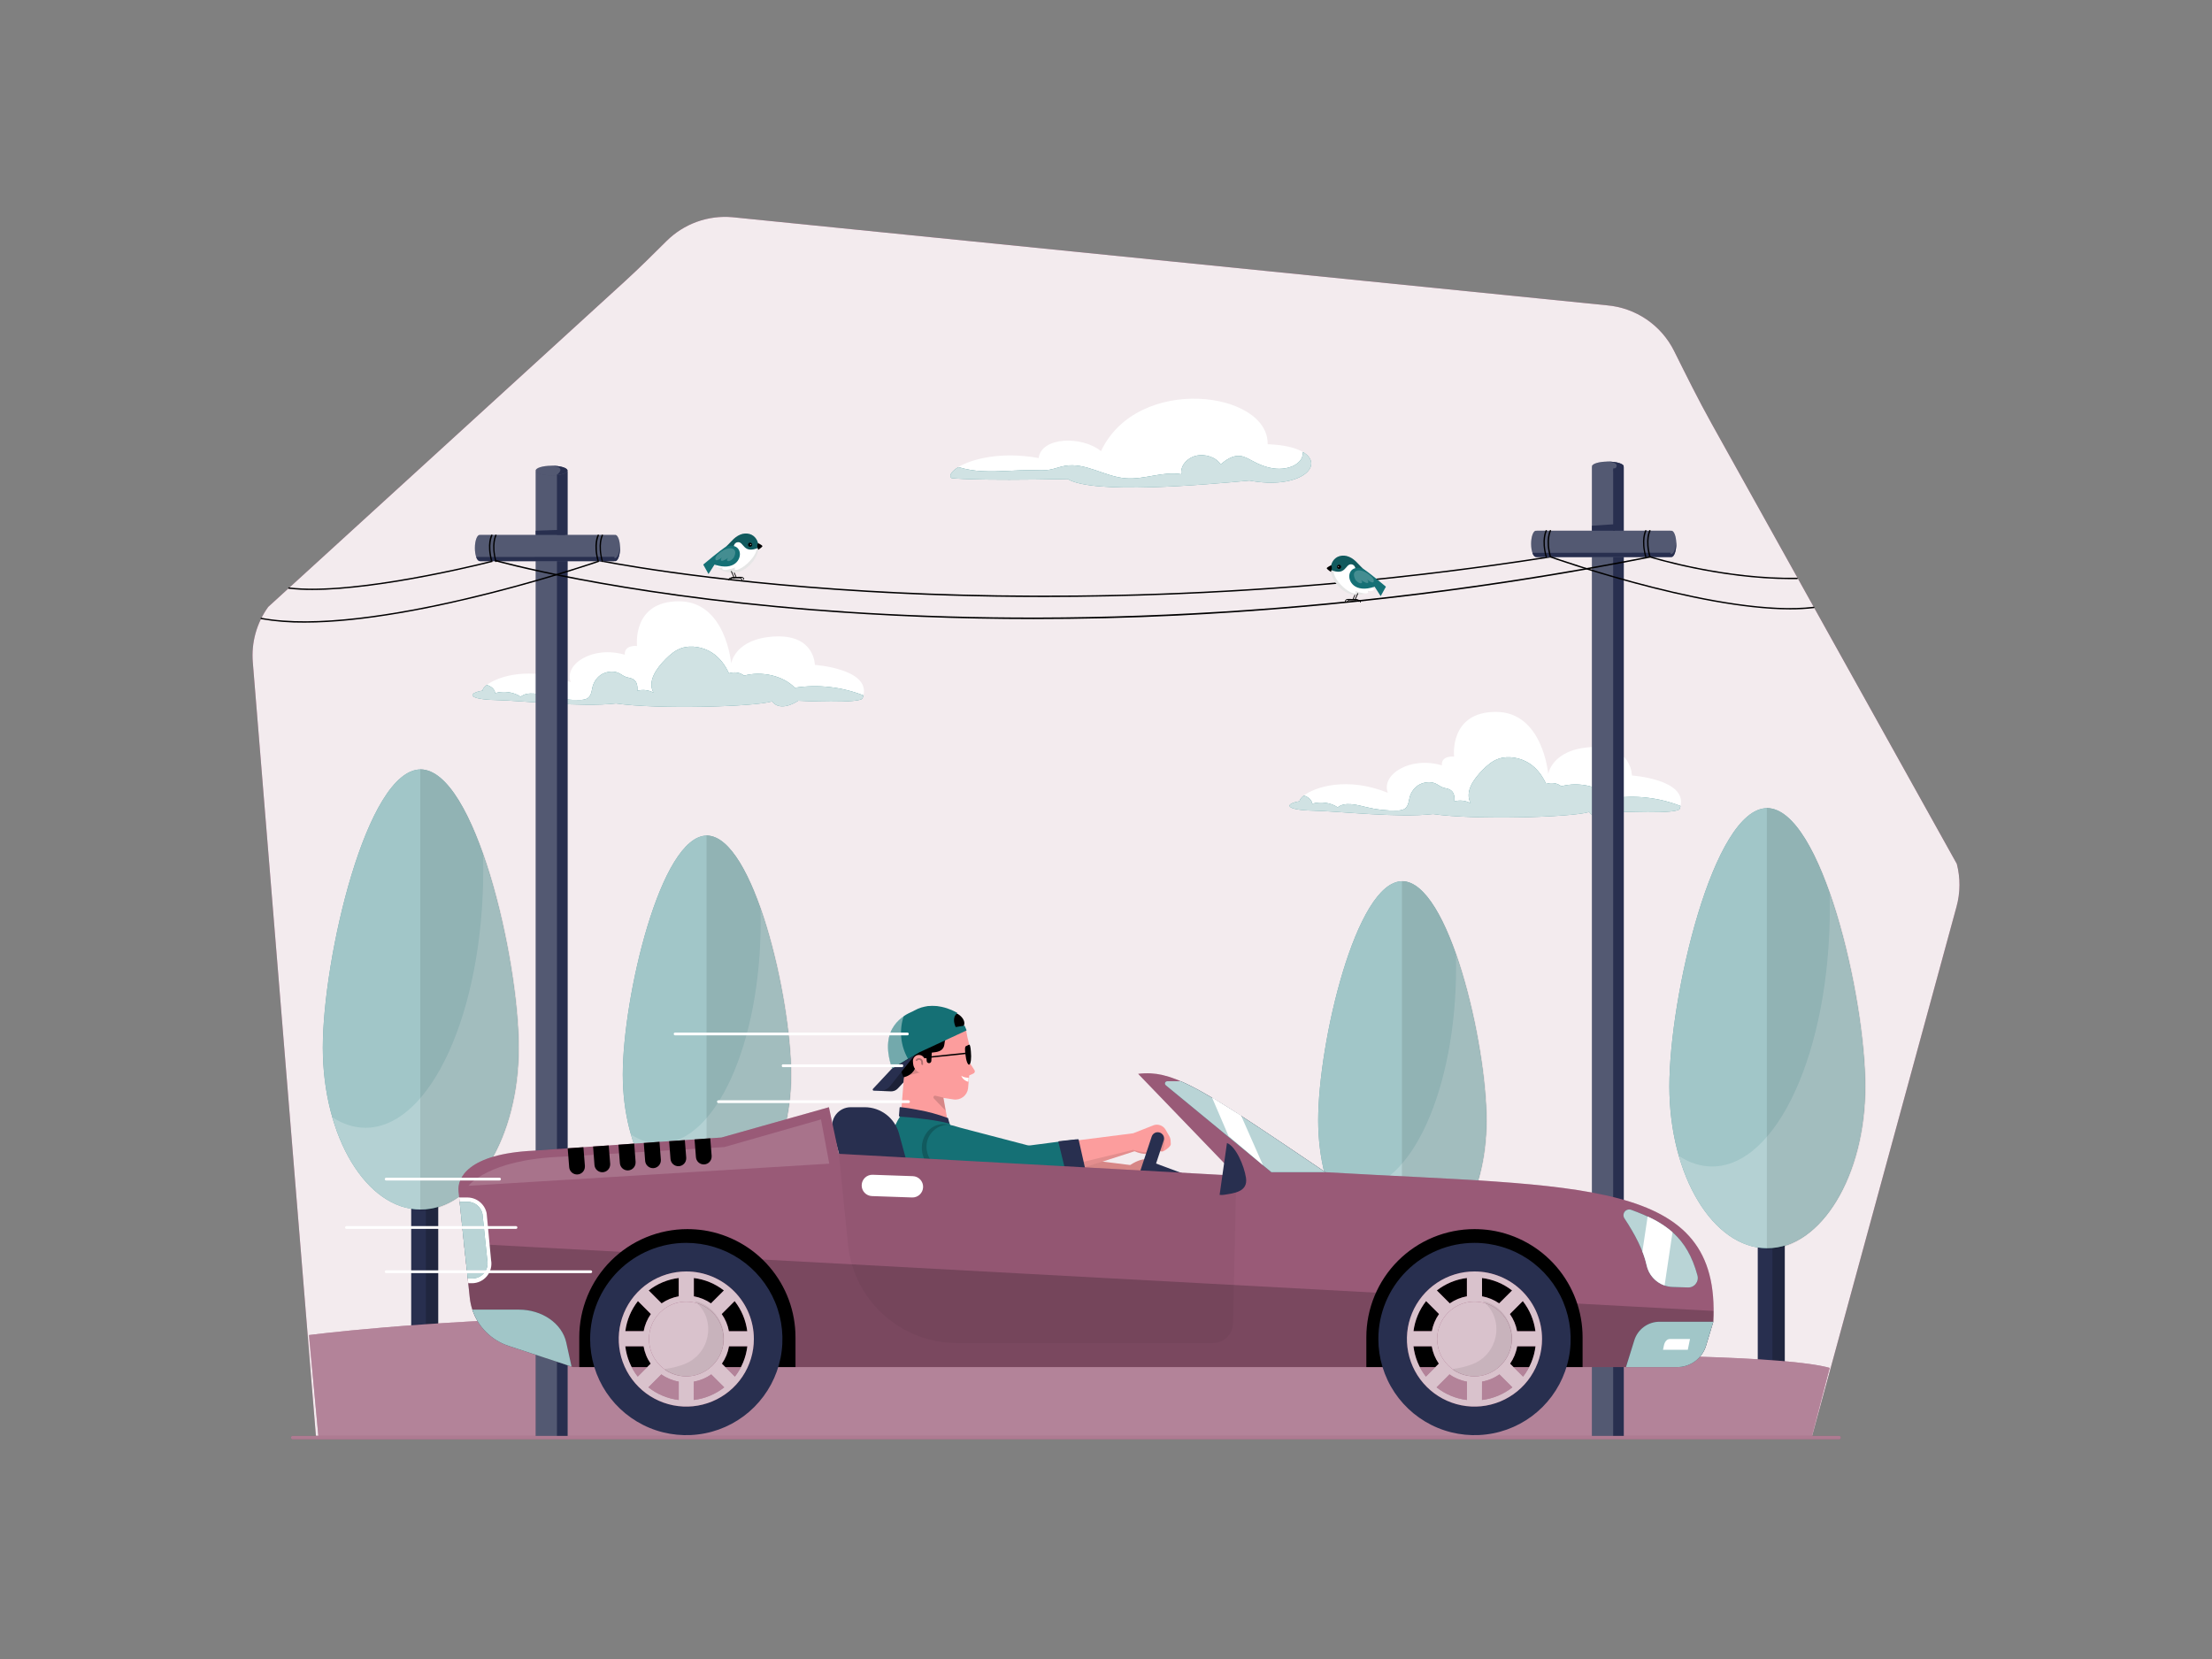 <svg class="gridItem__media" version="1.1" id="Layer_1" xmlns="http://www.w3.org/2000/svg" xmlns:xlink="http://www.w3.org/1999/xlink" x="0px" y="0px" width="1600" height="1200" viewBox="0 0 1600 1200" style="enable-background:new 0 0 1600 1200;" xml:space="preserve" fill="none">
<rect x="0" y="0" width="1600" height="1200" fill="#808080" stroke="none"/>
<path d="M228.5 1038.57L182.86 479C181.699 464.766 185.649 450.585 194 439L452.27 203.23C462.51 193.88 472.32 184.07 482.17 174.3C488.368 168.146 495.836 163.419 504.05 160.45C512.265 157.48 521.029 156.341 529.73 157.11L1162.46 220.86C1172.68 221.758 1182.51 225.263 1190.99 231.04C1199.47 236.818 1206.33 244.675 1210.91 253.86C1219.7 271.5 1228.44 289.18 1238.04 306.4L1415.41 624.87C1418.04 635.007 1417.98 645.656 1415.22 655.76L1310.39 1040L228.5 1038.57Z" class="change-color-in-svg-3" fill="#803155" style=""></path>
<path opacity="0.9" d="M228.5 1038.57L182.86 479C181.699 464.766 185.649 450.585 194 439L452.27 203.23C462.51 193.88 472.32 184.07 482.17 174.3C488.368 168.146 495.836 163.419 504.05 160.45C512.265 157.48 521.029 156.341 529.73 157.11L1162.46 220.86C1172.68 221.758 1182.51 225.263 1190.99 231.04C1199.47 236.818 1206.33 244.675 1210.91 253.86C1219.7 271.5 1228.44 289.18 1238.04 306.4L1415.41 624.87C1418.04 635.007 1417.98 645.656 1415.22 655.76L1310.39 1040L228.5 1038.57Z" fill="#FFFFFF"></path>
<path d="M1215.57 583C1215.43 583.594 1215.25 584.178 1215.04 584.75C1215.59 589.3 1168.38 586.86 1168.38 586.86C1168.38 586.86 1155.76 595.67 1149.46 587.35C1136.85 591.26 1066.22 593.22 1036.58 588.82C1011.35 591.75 969.73 586.82 949.58 586.37C929.43 585.92 928.77 581.47 940.13 579.52C939.99 578.52 941.04 577.03 943.13 575.44C951.08 569.3 974.28 561.53 1003.85 573.44C998.85 560.49 1019.62 546.75 1042.94 553.6C1042.32 546.25 1051.78 547.24 1051.78 547.24C1051.78 547.24 1047.99 514.93 1082.04 514.93C1116.09 514.93 1119.88 559.93 1119.88 559.93C1119.88 559.93 1122.4 541.85 1151.41 540.38C1180.42 538.91 1180.41 560.94 1180.41 560.94C1180.41 560.94 1220.22 563.66 1215.57 583Z" fill="#FFFFFF"></path>
<path d="M1215.57 583C1215.43 583.594 1215.25 584.178 1215.04 584.75C1215.59 589.3 1168.38 586.86 1168.38 586.86C1168.38 586.86 1155.76 595.67 1149.46 587.35C1136.85 591.26 1066.22 593.22 1036.58 588.82C1011.35 591.75 969.73 586.82 949.58 586.37C929.43 585.92 928.77 581.47 940.13 579.52C939.99 578.52 941.04 577.03 943.13 575.44C946.34 576.44 948.98 578.66 949.13 581.37C955.27 579.51 962.7 580.56 967.6 583.98C972.65 579.76 981.5 582.14 988.6 583.9C995.738 585.662 1003.08 586.462 1010.43 586.28C1012.04 586.33 1013.64 586.068 1015.15 585.51C1018.38 584.08 1018.79 580.69 1019.4 577.84C1020.1 574.03 1022.22 570.629 1025.34 568.33C1028.76 565.92 1034.1 564.93 1038.15 566.66C1040.15 567.51 1041.69 568.92 1043.77 569.66C1045.25 570.18 1046.94 570.32 1048.35 570.95C1051.93 572.55 1052.21 576.43 1052.05 579.64C1055.99 578.548 1060.2 579.044 1063.78 581.02C1059.34 572.88 1065.67 563.72 1072.64 556.74C1075.79 553.59 1079.29 550.44 1083.99 548.84C1091.13 546.41 1099.82 548.15 1105.87 551.97C1111.92 555.79 1115.7 561.37 1118.37 567.06C1121.96 565.7 1126.66 566.42 1129.29 568.74C1142.22 565.19 1157.87 568.92 1166 577.49C1182.72 574.935 1199.82 576.835 1215.57 583V583Z" class="change-color-in-svg-2" fill="#157075" style=""></path>
<path opacity="0.8" d="M1215.57 583C1215.43 583.594 1215.25 584.178 1215.04 584.75C1215.59 589.3 1168.38 586.86 1168.38 586.86C1168.38 586.86 1155.76 595.67 1149.46 587.35C1136.85 591.26 1066.22 593.22 1036.58 588.82C1011.35 591.75 969.73 586.82 949.58 586.37C929.43 585.92 928.77 581.47 940.13 579.52C939.99 578.52 941.04 577.03 943.13 575.44C946.34 576.44 948.98 578.66 949.13 581.37C955.27 579.51 962.7 580.56 967.6 583.98C972.65 579.76 981.5 582.14 988.6 583.9C995.738 585.662 1003.08 586.462 1010.43 586.28C1012.04 586.33 1013.64 586.068 1015.15 585.51C1018.38 584.08 1018.79 580.69 1019.4 577.84C1020.1 574.03 1022.22 570.629 1025.34 568.33C1028.76 565.92 1034.1 564.93 1038.15 566.66C1040.15 567.51 1041.69 568.92 1043.77 569.66C1045.25 570.18 1046.94 570.32 1048.35 570.95C1051.93 572.55 1052.21 576.43 1052.05 579.64C1055.99 578.548 1060.2 579.044 1063.78 581.02C1059.34 572.88 1065.67 563.72 1072.64 556.74C1075.79 553.59 1079.29 550.44 1083.99 548.84C1091.13 546.41 1099.82 548.15 1105.87 551.97C1111.92 555.79 1115.7 561.37 1118.37 567.06C1121.96 565.7 1126.66 566.42 1129.29 568.74C1142.22 565.19 1157.87 568.92 1166 577.49C1182.72 574.935 1199.82 576.835 1215.57 583V583Z" fill="#FFFFFF"></path>
<path d="M624.57 503C624.429 503.594 624.252 504.178 624.04 504.75C624.59 509.3 577.38 506.86 577.38 506.86C577.38 506.86 564.76 515.67 558.46 507.35C545.85 511.26 475.22 513.22 445.58 508.82C420.35 511.75 378.73 506.82 358.58 506.37C338.43 505.92 337.77 501.47 349.13 499.52C348.99 498.52 350.04 497.03 352.13 495.44C360.08 489.3 383.28 481.53 412.85 493.44C407.8 480.49 428.62 466.75 451.94 473.6C451.32 466.25 460.78 467.24 460.78 467.24C460.78 467.24 456.99 434.93 491.04 434.93C525.09 434.93 528.88 479.93 528.88 479.93C528.88 479.93 531.4 461.85 560.41 460.38C589.42 458.91 589.41 480.94 589.41 480.94C589.41 480.94 629.22 483.66 624.57 503Z" fill="#FFFFFF"></path>
<path d="M624.57 503C624.429 503.594 624.252 504.178 624.04 504.75C624.59 509.3 577.38 506.86 577.38 506.86C577.38 506.86 564.76 515.67 558.46 507.35C545.85 511.26 475.22 513.22 445.58 508.82C420.35 511.75 378.73 506.82 358.58 506.37C338.43 505.92 337.77 501.47 349.13 499.52C348.99 498.52 350.04 497.03 352.13 495.44C355.34 496.44 357.98 498.66 358.13 501.37C364.27 499.51 371.7 500.56 376.6 503.98C381.65 499.76 390.5 502.14 397.6 503.9C404.738 505.662 412.08 506.462 419.43 506.28C421.038 506.33 422.641 506.068 424.15 505.51C427.38 504.08 427.79 500.69 428.4 497.84C429.098 494.03 431.222 490.629 434.34 488.33C437.76 485.92 443.1 484.93 447.15 486.66C449.15 487.51 450.69 488.92 452.77 489.66C454.25 490.18 455.94 490.32 457.35 490.95C460.93 492.55 461.21 496.43 461.05 499.64C464.953 498.572 469.119 499.059 472.67 501C468.23 492.86 474.56 483.7 481.53 476.72C484.68 473.57 488.18 470.42 492.88 468.82C500.02 466.39 508.71 468.13 514.76 471.95C520.81 475.77 524.59 481.35 527.26 487.04C530.85 485.68 535.55 486.4 538.18 488.72C551.11 485.17 566.76 488.9 574.89 497.47C591.648 494.901 608.787 496.809 624.57 503V503Z" class="change-color-in-svg-2" fill="#157075" style=""></path>
<path opacity="0.8" d="M624.57 503C624.429 503.594 624.252 504.178 624.04 504.75C624.59 509.3 577.38 506.86 577.38 506.86C577.38 506.86 564.76 515.67 558.46 507.35C545.85 511.26 475.22 513.22 445.58 508.82C420.35 511.75 378.73 506.82 358.58 506.37C338.43 505.92 337.77 501.47 349.13 499.52C348.99 498.52 350.04 497.03 352.13 495.44C355.34 496.44 357.98 498.66 358.13 501.37C364.27 499.51 371.7 500.56 376.6 503.98C381.65 499.76 390.5 502.14 397.6 503.9C404.738 505.662 412.08 506.462 419.43 506.28C421.038 506.33 422.641 506.068 424.15 505.51C427.38 504.08 427.79 500.69 428.4 497.84C429.098 494.03 431.222 490.629 434.34 488.33C437.76 485.92 443.1 484.93 447.15 486.66C449.15 487.51 450.69 488.92 452.77 489.66C454.25 490.18 455.94 490.32 457.35 490.95C460.93 492.55 461.21 496.43 461.05 499.64C464.953 498.572 469.119 499.059 472.67 501C468.23 492.86 474.56 483.7 481.53 476.72C484.68 473.57 488.18 470.42 492.88 468.82C500.02 466.39 508.71 468.13 514.76 471.95C520.81 475.77 524.59 481.35 527.26 487.04C530.85 485.68 535.55 486.4 538.18 488.72C551.11 485.17 566.76 488.9 574.89 497.47C591.648 494.901 608.787 496.809 624.57 503V503Z" fill="#FFFFFF"></path>
<path d="M316.97 812.05H297.43V967.87H316.97V812.05Z" class="change-color-in-svg-1" fill="#282F4F" style=""></path>
<path opacity="0.2" d="M316.98 814.29H308.04V967.88H316.98V814.29Z" fill="black"></path>
<path d="M375 757.78C375 822.45 343.32 874.88 304.25 874.88C265.18 874.88 233.5 822.45 233.5 757.78C233.5 693.11 265.18 556.56 304.25 556.56C343.32 556.56 375 693.11 375 757.78Z" class="change-color-in-svg-2" fill="#157075" style=""></path>
<path opacity="0.6" d="M375 757.78C375 822.45 343.32 874.88 304.25 874.88C265.18 874.88 233.5 822.45 233.5 757.78C233.5 693.11 265.18 556.56 304.25 556.56C343.32 556.56 375 693.11 375 757.78Z" fill="#FFFFFF"></path>
<path opacity="0.2" d="M349.41 618.06C349.5 621.6 349.57 625.16 349.57 628.75C349.57 732.04 311.43 815.75 264.39 815.75C256.04 815.75 247.98 813.07 240.39 808.15C251.77 847.6 276.1 874.87 304.27 874.87C343.34 874.87 375.02 822.44 375.02 757.77C375 721.55 365 662.76 349.41 618.06Z" fill="#FFFFFF"></path>
<path opacity="0.1" d="M375.66 758.08C375.66 693.72 344.66 557.94 304 556.36V876C343.71 874.73 375.66 822.45 375.66 758.08Z" fill="black"></path>
<path d="M1290.97 840.05H1271.43V995.87H1290.97V840.05Z" class="change-color-in-svg-1" fill="#282F4F" style=""></path>
<path opacity="0.2" d="M1290.98 842.29H1282.04V995.88H1290.98V842.29Z" fill="black"></path>
<path d="M1349 785.78C1349 850.45 1317.32 902.88 1278.25 902.88C1239.18 902.88 1207.5 850.45 1207.5 785.78C1207.5 721.11 1239.18 584.56 1278.25 584.56C1317.32 584.56 1349 721.11 1349 785.78Z" class="change-color-in-svg-2" fill="#157075" style=""></path>
<path opacity="0.6" d="M1349 785.78C1349 850.45 1317.32 902.88 1278.25 902.88C1239.18 902.88 1207.5 850.45 1207.5 785.78C1207.5 721.11 1239.18 584.56 1278.25 584.56C1317.32 584.56 1349 721.11 1349 785.78Z" fill="#FFFFFF"></path>
<path opacity="0.2" d="M1323.41 646.06C1323.5 649.6 1323.57 653.16 1323.57 656.75C1323.57 760.04 1285.43 843.75 1238.39 843.75C1230.04 843.75 1221.98 841.07 1214.39 836.15C1225.77 875.6 1250.1 902.87 1278.27 902.87C1317.34 902.87 1349.02 850.44 1349.02 785.77C1349 749.55 1339 690.76 1323.41 646.06Z" fill="#FFFFFF"></path>
<path opacity="0.1" d="M1349.66 786.08C1349.66 721.72 1318.66 585.94 1278 584.36V904C1317.71 902.73 1349.66 850.45 1349.66 786.08Z" fill="black"></path>
<path d="M522.24 823.97H505.44V957.88H522.24V823.97Z" class="change-color-in-svg-1" fill="#282F4F" style=""></path>
<path opacity="0.2" d="M522.23 825.89H514.55V957.87H522.23V825.89Z" fill="black"></path>
<path d="M572.07 777.33C572.07 832.91 544.85 877.96 511.28 877.96C477.71 877.96 450.48 832.91 450.48 777.33C450.48 721.75 477.7 604.41 511.28 604.41C544.86 604.41 572.07 721.76 572.07 777.33Z" class="change-color-in-svg-2" fill="#157075" style=""></path>
<path opacity="0.6" d="M572.07 777.33C572.07 832.91 544.85 877.96 511.28 877.96C477.71 877.96 450.48 832.91 450.48 777.33C450.48 721.75 477.7 604.41 511.28 604.41C544.86 604.41 572.07 721.76 572.07 777.33Z" fill="#FFFFFF"></path>
<path opacity="0.2" d="M550.11 657.27C550.18 660.27 550.24 663.36 550.24 666.45C550.24 755.21 517.47 827.16 477.04 827.16C469.87 827.16 462.94 824.85 456.38 820.62C466.16 854.53 487.07 877.96 511.28 877.96C544.85 877.96 572.07 832.91 572.07 777.33C572.07 746.2 563.53 695.68 550.11 657.27Z" fill="#FFFFFF"></path>
<path opacity="0.1" d="M572.66 777.59C572.66 722.28 546.07 605.59 511.08 604.24V878.89C545.2 877.83 572.66 832.9 572.66 777.59Z" fill="black"></path>
<path d="M1025.24 856.97H1008.44V990.88H1025.24V856.97Z" class="change-color-in-svg-1" fill="#282F4F" style=""></path>
<path opacity="0.2" d="M1025.23 858.89H1017.55V990.87H1025.23V858.89Z" fill="black"></path>
<path d="M1075.07 810.33C1075.07 865.91 1047.85 910.96 1014.28 910.96C980.71 910.96 953.48 865.91 953.48 810.33C953.48 754.75 980.7 637.41 1014.28 637.41C1047.86 637.41 1075.07 754.76 1075.07 810.33Z" class="change-color-in-svg-2" fill="#157075" style=""></path>
<path opacity="0.6" d="M1075.07 810.33C1075.07 865.91 1047.85 910.96 1014.28 910.96C980.71 910.96 953.48 865.91 953.48 810.33C953.48 754.75 980.7 637.41 1014.28 637.41C1047.86 637.41 1075.07 754.76 1075.07 810.33Z" fill="#FFFFFF"></path>
<path opacity="0.2" d="M1053.11 690.27C1053.18 693.27 1053.24 696.36 1053.24 699.45C1053.24 788.21 1020.47 860.16 980.04 860.16C972.87 860.16 965.94 857.85 959.38 853.62C969.16 887.53 990.07 910.96 1014.28 910.96C1047.85 910.96 1075.07 865.91 1075.07 810.33C1075.07 779.2 1066.53 728.68 1053.11 690.27Z" fill="#FFFFFF"></path>
<path opacity="0.1" d="M1075.66 810.59C1075.66 755.28 1049.07 638.59 1014.08 637.24V911.89C1048.2 910.83 1075.66 865.9 1075.66 810.59Z" fill="black"></path>
<path d="M223.48 965.69C223.48 965.69 534.48 924.82 876.48 983.69C876.48 983.69 1261.48 972.25 1323.48 989.41L1310.48 1039.26L230.48 1040.9L223.48 965.69Z" class="change-color-in-svg-3" fill="#803155" style=""></path>
<path opacity="0.4" d="M223.48 965.69C223.48 965.69 534.48 924.82 876.48 983.69C876.48 983.69 1261.48 972.25 1323.48 989.41L1310.48 1039.26L230.48 1040.9L223.48 965.69Z" fill="#FFFFFF"></path>
<path d="M755.38 431.87C706.53 431.87 663.38 430.31 627.1 428.17C506.37 421 433.6 406 432.88 405.86L433.08 404.86C433.8 405.01 506.52 420.01 627.19 427.14C738.55 433.72 914.7 434.75 1121.4 402.26L1121.56 403.26C1000.42 422.252 877.996 431.817 755.38 431.87V431.87Z" fill="black"></path>
<path d="M410.48 340.88H387.48V1038.88H410.48V340.88Z" class="change-color-in-svg-1" fill="#282F4F" style=""></path>
<path opacity="0.2" d="M410.48 340.88H387.48V1038.88H410.48V340.88Z" fill="#FFFFFF"></path>
<path d="M402.85 341.87V1038.88H410.48V340.88L402.85 341.87Z" class="change-color-in-svg-1" fill="#282F4F" style=""></path>
<path d="M445 386.88C444.829 386.883 444.659 386.917 444.5 386.98V386.88H347.5V386.98C347.341 386.917 347.171 386.883 347 386.88C345.07 386.88 343.5 391.13 343.5 396.38C343.5 401.63 345.07 405.88 347 405.88C347.172 405.873 347.341 405.836 347.5 405.77V405.88H444.5V405.77C444.659 405.836 444.828 405.873 445 405.88C446.93 405.88 448.5 401.62 448.5 396.38C448.5 391.14 446.91 386.88 445 386.88Z" class="change-color-in-svg-1" fill="#282F4F" style=""></path>
<path opacity="0.2" d="M445 386.88C444.829 386.883 444.659 386.917 444.5 386.98V386.88H347.5V386.98C347.341 386.917 347.171 386.883 347 386.88C345.07 386.88 343.5 391.13 343.5 396.38C343.5 401.63 345.07 405.88 347 405.88C347.172 405.873 347.341 405.836 347.5 405.77V405.88H444.5V405.77C444.659 405.836 444.828 405.873 445 405.88C446.93 405.88 448.5 401.62 448.5 396.38C448.5 391.14 446.91 386.88 445 386.88Z" fill="#FFFFFF"></path>
<path d="M398.98 343.88C405.331 343.88 410.48 342.313 410.48 340.38C410.48 338.447 405.331 336.88 398.98 336.88C392.629 336.88 387.48 338.447 387.48 340.38C387.48 342.313 392.629 343.88 398.98 343.88Z" class="change-color-in-svg-1" fill="#282F4F" style=""></path>
<path opacity="0.2" d="M398.98 343.88C405.331 343.88 410.48 342.313 410.48 340.38C410.48 338.447 405.331 336.88 398.98 336.88C392.629 336.88 387.48 338.447 387.48 340.38C387.48 342.313 392.629 343.88 398.98 343.88Z" fill="#FFFFFF"></path>
<path d="M347 405.88H444.49V402.78L344.49 402.88C344.627 403.628 344.974 404.322 345.49 404.88C345.91 405.324 346.427 405.667 347 405.88Z" class="change-color-in-svg-1" fill="#282F4F" style=""></path>
<path d="M399 336.88C398.55 336.88 398.11 336.88 397.68 336.88C410.41 337.28 403.83 342.68 402.48 343.69C407.13 343.24 410.48 341.92 410.48 340.36C410.48 338.44 405.33 336.88 399 336.88Z" class="change-color-in-svg-1" fill="#282F4F" style=""></path>
<path d="M448.42 394.67C447.48 407.88 442.42 402.78 442.42 402.78C443.06 404.68 443.98 405.88 445 405.88C446.74 405.88 448.17 402.44 448.45 397.93L448.42 394.67Z" class="change-color-in-svg-1" fill="#282F4F" style=""></path>
<path d="M1174.48 337.38C1174.48 335.44 1169.33 333.88 1162.98 333.88C1156.63 333.88 1151.48 335.44 1151.48 337.38C1151.49 337.554 1151.53 337.725 1151.61 337.88H1151.48V1038.88H1174.48V337.88H1174.35C1174.43 337.725 1174.47 337.554 1174.48 337.38V337.38Z" class="change-color-in-svg-1" fill="#282F4F" style=""></path>
<path opacity="0.2" d="M1174.48 337.38C1174.48 335.44 1169.33 333.88 1162.98 333.88C1156.63 333.88 1151.48 335.44 1151.48 337.38C1151.49 337.554 1151.53 337.725 1151.61 337.88H1151.48V1038.88H1174.48V337.88H1174.35C1174.43 337.725 1174.47 337.554 1174.48 337.38V337.38Z" fill="#FFFFFF"></path>
<path d="M1166.85 338.87V1038.88H1174.48V337.88L1166.85 338.87Z" class="change-color-in-svg-1" fill="#282F4F" style=""></path>
<path d="M1209 383.88C1208.83 383.883 1208.66 383.917 1208.5 383.98V383.88H1111.5V383.98C1111.34 383.917 1111.17 383.883 1111 383.88C1109.07 383.88 1107.5 388.13 1107.5 393.38C1107.5 398.63 1109.07 402.88 1111 402.88C1111.17 402.873 1111.34 402.836 1111.5 402.77V402.88H1208.5V402.77C1208.66 402.836 1208.83 402.873 1209 402.88C1210.93 402.88 1212.5 398.62 1212.5 393.38C1212.5 388.14 1210.91 383.88 1209 383.88Z" class="change-color-in-svg-1" fill="#282F4F" style=""></path>
<path opacity="0.2" d="M1209 383.88C1208.83 383.883 1208.66 383.917 1208.5 383.98V383.88H1111.5V383.98C1111.34 383.917 1111.17 383.883 1111 383.88C1109.07 383.88 1107.5 388.13 1107.5 393.38C1107.5 398.63 1109.07 402.88 1111 402.88C1111.17 402.873 1111.34 402.836 1111.5 402.77V402.88H1208.5V402.77C1208.66 402.836 1208.83 402.873 1209 402.88C1210.93 402.88 1212.5 398.62 1212.5 393.38C1212.5 388.14 1210.91 383.88 1209 383.88Z" fill="#FFFFFF"></path>
<path d="M1111 402.88H1208.49V399.78L1108.49 399.88C1108.63 400.628 1108.97 401.322 1109.49 401.88C1109.91 402.324 1110.43 402.667 1111 402.88Z" class="change-color-in-svg-1" fill="#282F4F" style=""></path>
<path d="M1163 333.88C1162.55 333.88 1162.11 333.88 1161.68 333.88C1174.41 334.28 1167.83 339.68 1166.48 340.69C1171.13 340.24 1174.48 338.92 1174.48 337.36C1174.48 335.44 1169.33 333.88 1163 333.88Z" class="change-color-in-svg-1" fill="#282F4F" style=""></path>
<path d="M1212.42 391.67C1211.48 404.88 1206.42 399.78 1206.42 399.78C1207.06 401.68 1207.98 402.88 1209 402.88C1210.74 402.88 1212.17 399.44 1212.45 394.93L1212.42 391.67Z" class="change-color-in-svg-1" fill="#282F4F" style=""></path>
<path d="M1151.48 380.26L1168.07 379.17V383.88H1151.48V380.26Z" class="change-color-in-svg-1" fill="#282F4F" style=""></path>
<path d="M747.62 447.81C693.22 447.81 639.7 445.73 587.62 441.56C443.06 430 358.68 406.1 357.84 405.86L358.12 404.86C358.95 405.1 443.27 428.99 587.74 440.54C721.09 451.2 934.4 453.23 1193.38 402.36L1193.58 403.36C1080.69 425.646 966.322 439.667 851.39 445.31C816.55 447 781.9 447.81 747.62 447.81Z" fill="black"></path>
<path d="M1294.79 440.82C1227.06 440.82 1122.45 403.67 1121.31 403.26L1121.07 403.17L1121 402.92C1117.48 390.28 1120.9 383.92 1121 383.63C1121.06 383.513 1121.17 383.427 1121.3 383.391C1121.43 383.354 1121.57 383.37 1121.69 383.435C1121.8 383.5 1121.89 383.609 1121.92 383.737C1121.96 383.866 1121.94 384.003 1121.88 384.12C1121.88 384.18 1118.57 390.36 1121.88 402.4C1128.13 404.61 1248.18 446.61 1311.88 438.88C1311.95 438.872 1312.01 438.877 1312.08 438.895C1312.14 438.913 1312.2 438.943 1312.25 438.984C1312.3 439.025 1312.35 439.076 1312.38 439.133C1312.41 439.191 1312.43 439.254 1312.44 439.32C1312.45 439.386 1312.44 439.452 1312.42 439.516C1312.41 439.58 1312.38 439.639 1312.34 439.691C1312.3 439.743 1312.24 439.787 1312.19 439.819C1312.13 439.851 1312.07 439.872 1312 439.88C1306.29 440.535 1300.54 440.849 1294.79 440.82Z" fill="black"></path>
<path d="M1118.48 403.27C1118.37 403.271 1118.27 403.236 1118.19 403.17C1118.1 403.105 1118.04 403.013 1118.02 402.91C1114.5 390.28 1117.91 383.91 1118.02 383.64C1118.08 383.529 1118.18 383.446 1118.31 383.411C1118.43 383.375 1118.56 383.389 1118.67 383.45C1118.78 383.513 1118.86 383.618 1118.9 383.741C1118.94 383.865 1118.92 383.997 1118.86 384.11C1118.86 384.17 1115.51 390.44 1118.86 402.66C1118.89 402.782 1118.88 402.912 1118.82 403.023C1118.75 403.134 1118.65 403.215 1118.53 403.25L1118.48 403.27Z" fill="black"></path>
<path d="M1295.3 418.92C1243.49 418.92 1193.84 403.42 1193.3 403.26L1193.04 403.18L1192.97 402.92C1189.45 390.28 1192.87 383.92 1192.97 383.63C1193.03 383.513 1193.14 383.427 1193.27 383.391C1193.4 383.354 1193.54 383.37 1193.65 383.435C1193.77 383.5 1193.86 383.609 1193.89 383.737C1193.93 383.866 1193.91 384.003 1193.85 384.12C1193.85 384.18 1190.55 390.35 1193.85 402.39C1197.92 403.64 1248.54 418.83 1299.93 417.88C1300.06 417.88 1300.19 417.933 1300.28 418.026C1300.38 418.12 1300.43 418.247 1300.43 418.38C1300.43 418.513 1300.38 418.64 1300.28 418.734C1300.19 418.827 1300.06 418.88 1299.93 418.88C1298.43 418.9 1296.86 418.92 1295.3 418.92Z" fill="black"></path>
<path d="M1190.48 403.27C1190.37 403.271 1190.27 403.236 1190.19 403.17C1190.1 403.105 1190.04 403.013 1190.02 402.91C1186.5 390.28 1189.91 383.91 1190.02 383.64C1190.08 383.529 1190.18 383.446 1190.31 383.411C1190.43 383.375 1190.56 383.389 1190.67 383.45C1190.78 383.513 1190.86 383.618 1190.9 383.741C1190.94 383.865 1190.92 383.997 1190.86 384.11C1190.86 384.17 1187.51 390.44 1190.86 402.66C1190.89 402.782 1190.88 402.912 1190.82 403.023C1190.75 403.134 1190.65 403.215 1190.53 403.25L1190.48 403.27Z" fill="black"></path>
<path d="M358.74 406.57C358.634 406.571 358.531 406.535 358.447 406.47C358.364 406.405 358.305 406.313 358.28 406.21C354.76 393.58 358.17 387.21 358.28 386.94C358.341 386.829 358.444 386.746 358.566 386.711C358.688 386.675 358.819 386.689 358.93 386.75C359.042 386.813 359.125 386.918 359.16 387.041C359.196 387.165 359.181 387.297 359.12 387.41C359.12 387.47 355.77 393.74 359.12 405.96C359.154 406.082 359.138 406.212 359.077 406.323C359.015 406.433 358.912 406.515 358.79 406.55L358.74 406.57Z" fill="black"></path>
<path d="M225.86 426.78C220.2 426.816 214.543 426.512 208.92 425.87C208.854 425.863 208.791 425.842 208.733 425.81C208.675 425.778 208.624 425.734 208.583 425.682C208.542 425.63 208.512 425.57 208.494 425.506C208.476 425.442 208.472 425.376 208.48 425.31C208.5 425.18 208.569 425.063 208.674 424.982C208.778 424.902 208.909 424.866 209.04 424.88C255.61 430.58 347.56 407.65 355.12 405.73C351.83 393.41 355.12 387.2 355.3 386.93C355.365 386.813 355.474 386.727 355.602 386.691C355.731 386.654 355.868 386.67 355.985 386.735C356.102 386.8 356.188 386.909 356.224 387.037C356.261 387.166 356.245 387.303 356.18 387.42C356.18 387.48 352.83 393.75 356.18 405.95L356.32 406.44L355.82 406.57C355 406.8 277.06 426.78 225.86 426.78Z" fill="black"></path>
<path d="M435.74 406.57C435.634 406.571 435.531 406.535 435.447 406.47C435.364 406.405 435.305 406.313 435.28 406.21C431.76 393.58 435.17 387.21 435.28 386.94C435.341 386.829 435.444 386.746 435.566 386.711C435.688 386.675 435.819 386.689 435.93 386.75C436.042 386.813 436.125 386.918 436.16 387.041C436.196 387.165 436.181 387.297 436.12 387.41C436.12 387.47 432.77 393.74 436.12 405.96C436.154 406.082 436.138 406.212 436.077 406.323C436.015 406.433 435.912 406.515 435.79 406.55L435.74 406.57Z" fill="black"></path>
<path d="M220.24 450.39C209.736 450.498 199.243 449.654 188.89 447.87C188.758 447.846 188.64 447.771 188.563 447.66C188.486 447.549 188.456 447.413 188.48 447.28C188.504 447.147 188.58 447.03 188.69 446.953C188.801 446.876 188.938 446.846 189.07 446.87C267 461.31 422.64 409 432.13 405.76C428.83 393.42 432.13 387.2 432.3 386.93C432.365 386.813 432.474 386.727 432.602 386.691C432.731 386.654 432.869 386.67 432.985 386.735C433.102 386.8 433.188 386.909 433.225 387.037C433.261 387.166 433.245 387.303 433.18 387.42C433.18 387.48 429.83 393.75 433.18 405.95L433.31 406.4L432.86 406.56C431.47 407.06 305.06 450.39 220.24 450.39Z" fill="black"></path>
<path d="M408.85 383.15L387.48 383.87V386.88H408.85V383.15Z" class="change-color-in-svg-1" fill="#282F4F" style=""></path>
<path d="M1330.27 1041.12H211.69C211.358 1041.12 211.04 1040.99 210.806 1040.75C210.572 1040.52 210.44 1040.2 210.44 1039.87C210.44 1039.54 210.572 1039.22 210.806 1038.99C211.04 1038.75 211.358 1038.62 211.69 1038.62H1330.27C1330.6 1038.62 1330.92 1038.75 1331.15 1038.99C1331.39 1039.22 1331.52 1039.54 1331.52 1039.87C1331.52 1040.2 1331.39 1040.52 1331.15 1040.75C1330.92 1040.99 1330.6 1041.12 1330.27 1041.12V1041.12Z" class="change-color-in-svg-3" fill="#803155" style=""></path>
<g opacity="0.6" fill="none">
<path opacity="0.6" d="M1330.27 1041.12H211.69C211.358 1041.12 211.04 1040.99 210.806 1040.75C210.572 1040.52 210.44 1040.2 210.44 1039.87C210.44 1039.54 210.572 1039.22 210.806 1038.99C211.04 1038.75 211.358 1038.62 211.69 1038.62H1330.27C1330.6 1038.62 1330.92 1038.75 1331.15 1038.99C1331.39 1039.22 1331.52 1039.54 1331.52 1039.87C1331.52 1040.2 1331.39 1040.52 1331.15 1040.75C1330.92 1040.99 1330.6 1041.12 1330.27 1041.12V1041.12Z" fill="#FFFFFF"></path>
</g>
<path d="M636.14 789.07L644.47 789.37C645.376 789.404 646.279 789.243 647.117 788.898C647.956 788.553 648.711 788.032 649.33 787.37L653.75 782.64L654.95 771.64L636.14 789.07Z" class="change-color-in-svg-1" fill="#282F4F" style=""></path>
<path opacity="0.3" d="M636.14 789.07L644.47 789.37C645.376 789.404 646.279 789.243 647.117 788.898C647.956 788.553 648.711 788.032 649.33 787.37L653.75 782.64L654.95 771.64L636.14 789.07Z" fill="black"></path>
<path d="M838.71 849.31L836.93 854.39C836.348 855.882 835.289 857.139 833.918 857.967C832.547 858.795 830.942 859.148 829.35 858.97L819.51 856.9L781 858.43L779.41 837.93L817.47 842.71C823.63 838.71 827.3 838.59 827.3 838.59L829.63 838.72C830.51 837.36 831.11 835.81 832.63 836.4C835.07 837.34 834.95 838.88 835.17 840.22L836.05 845.32C836.3 846.62 839.17 848 838.71 849.31Z" fill="#FC9D9D"></path>
<path opacity="0.15" d="M838.71 849.31L836.93 854.39C836.348 855.882 835.289 857.139 833.918 857.967C832.547 858.795 830.942 859.148 829.35 858.97L819.51 856.9L781 858.43L779.41 837.93L817.47 842.71C823.63 838.71 827.3 838.59 827.3 838.59L829.63 838.72C830.51 837.36 831.11 835.81 832.63 836.4C835.07 837.34 834.95 838.88 835.17 840.22L836.05 845.32C836.3 846.62 839.17 848 838.71 849.31Z" fill="black"></path>
<path d="M819.67 819.73L834.67 813.83C836.203 813.361 837.848 813.41 839.351 813.971C840.853 814.531 842.129 815.571 842.98 816.93L845.67 821.59C846.36 822.758 846.738 824.084 846.77 825.44L846.87 827.62C846.87 828.98 844.35 831.02 842.13 832.4C841.462 832.816 840.67 832.989 839.889 832.891C839.108 832.793 838.385 832.429 837.84 831.86L836.84 830.76L830.69 834.76C827.25 834.841 823.835 834.157 820.69 832.76L811.29 828.92L819.67 819.73Z" fill="#FC9D9D"></path>
<path opacity="0.1" d="M841 820.61C841 820.61 844.3 821.99 841 832.85C841 832.85 838.69 832.72 837.69 831.72L841 820.61Z" fill="black"></path>
<path d="M779.49 824.85L819.67 819.73L820.67 832.72L781.74 845.28L779.49 824.85Z" fill="#FC9D9D"></path>
<path d="M698.73 744.76L699.73 750.1C699.88 750.87 700.09 751.64 700.29 752.4C701.46 756.591 701.48 761.019 700.35 765.22L700.04 766.39L700.09 766.75L704.85 774.05C704.983 774.256 705.07 774.488 705.104 774.73C705.139 774.973 705.119 775.22 705.048 775.455C704.976 775.689 704.854 775.905 704.691 776.087C704.527 776.27 704.325 776.414 704.1 776.51L701.03 777.9L700.24 787.22C700.092 788.461 699.694 789.658 699.069 790.741C698.444 791.823 697.606 792.766 696.606 793.515C695.605 794.263 694.462 794.8 693.248 795.093C692.033 795.386 690.772 795.429 689.54 795.22L682.45 794.15L686.45 816.55L651.69 805.72L653.83 779.65L652.6 754.72L698.73 744.76Z" fill="#FC9D9D"></path>
<path d="M689.73 732.77C686.41 733.4 687.04 732.47 683.96 731.2L680.14 729C674.2 725.9 665.74 728.81 661.9 732.91C661.19 733.63 661.15 737.91 659.06 737.45C653.37 736.45 647.94 740.07 646.92 744.08L646.85 744.37C643.98 755.91 648.99 767.87 653.51 779.23C653.51 779.23 659.51 778.3 661.84 772.98L662.48 766.66L670.14 765.23L670.31 767.47C670.325 767.69 670.384 767.906 670.483 768.103C670.582 768.301 670.719 768.477 670.886 768.621C671.054 768.765 671.248 768.874 671.458 768.943C671.668 769.012 671.89 769.038 672.11 769.02C672.522 768.984 672.907 768.8 673.194 768.503C673.481 768.205 673.65 767.813 673.67 767.4L673.97 761.4L677.21 760.97C680.43 760.35 682.66 758.78 683.08 755.55L683.45 753.09C683.543 752.439 683.82 751.829 684.249 751.331C684.678 750.833 685.24 750.468 685.87 750.28L695.73 743.81C701.27 739 692.73 731.77 689.73 732.77Z" fill="black"></path>
<path opacity="0.15" d="M682.35 793.92L676.64 792.58C676.392 792.515 676.13 792.532 675.893 792.629C675.655 792.726 675.456 792.897 675.325 793.118C675.194 793.338 675.138 793.595 675.166 793.85C675.194 794.105 675.304 794.343 675.48 794.53L684.02 803.43L682.35 793.92Z" fill="black"></path>
<path d="M661.64 763.15L644 785.38C643.051 786.582 641.832 787.542 640.442 788.183C639.052 788.825 637.53 789.128 636 789.07L632 788.93C631.848 788.923 631.702 788.872 631.578 788.784C631.453 788.697 631.357 788.575 631.299 788.435C631.241 788.294 631.225 788.14 631.252 787.99C631.278 787.841 631.347 787.702 631.45 787.59L645.26 772.82L661.64 763.15Z" class="change-color-in-svg-1" fill="#282F4F" style=""></path>
<path opacity="0.15" d="M661.93 773L665.74 775.72L657.74 777.63C658.715 777.182 659.589 776.54 660.31 775.744C661.03 774.948 661.581 774.015 661.93 773Z" fill="black"></path>
<path d="M701 755.61L698.51 756.83C698.11 757.03 697.92 758.55 698.09 760.27L698.33 762.66C698.79 767.28 700.05 770.59 701.14 770.06C702.23 769.53 702.74 765.31 702.28 760.7L702.05 758.31C701.993 757.703 701.876 757.104 701.7 756.52C701.37 755.53 701 755.61 701 755.61Z" fill="black"></path>
<path d="M700.65 779.57C696.7 779.49 695.32 778.05 695.32 778.05C695.32 778.05 696.16 781.29 700.42 782.53L700.65 779.57Z" fill="#FFFFFF"></path>
<path d="M645.59 772.63L664.92 761.22L698.92 745.44C698.956 745.426 698.988 745.405 699.015 745.378C699.043 745.351 699.065 745.319 699.079 745.283C699.094 745.248 699.102 745.21 699.102 745.172C699.102 745.133 699.095 745.095 699.08 745.06L697.82 742.06C697.794 741.997 697.747 741.945 697.687 741.912C697.627 741.879 697.557 741.868 697.49 741.88L691.49 742.88C691.424 742.895 691.355 742.886 691.294 742.855C691.234 742.824 691.187 742.772 691.16 742.71C690.65 741.56 688.41 735.9 692.3 733.07C692.341 733.043 692.375 733.005 692.399 732.962C692.422 732.918 692.434 732.87 692.434 732.82C692.434 732.771 692.422 732.722 692.399 732.678C692.375 732.635 692.341 732.597 692.3 732.57C689.75 731.06 675.19 723.14 661.3 730.97C660.65 731.33 660.01 731.69 659.3 731.97C655.11 733.85 634.91 742.71 645.15 772.48C645.167 772.521 645.192 772.557 645.224 772.587C645.257 772.617 645.295 772.64 645.336 772.654C645.378 772.669 645.422 772.674 645.466 772.669C645.51 772.665 645.552 772.652 645.59 772.63V772.63Z" class="change-color-in-svg-2" fill="#157075" style=""></path>
<path opacity="0.4" d="M653.75 734.77C647.75 738.02 636.75 750.77 645.24 772.77L656.74 765.77C654.07 761.111 652.423 755.937 651.908 750.592C651.392 745.247 652.02 739.854 653.75 734.77V734.77Z" fill="#FFFFFF"></path>
<path d="M685.73 810.73L664.73 805.73L651 807.59C646.284 814.974 643.772 823.549 643.76 832.31V857.38H690.54L693 842.59C694.84 832 687.73 812.73 685.73 810.73Z" class="change-color-in-svg-2" fill="#157075" style=""></path>
<path opacity="0.2" d="M690.73 814.73L686.73 813.73C683.938 812.884 680.959 812.877 678.162 813.709C675.366 814.541 672.876 816.175 671 818.41L670.65 818.85C669.109 820.847 667.991 823.137 667.364 825.58C666.736 828.022 666.612 830.568 667 833.06V833.06C667.515 836.829 669.226 840.334 671.88 843.06L674.29 845.47C676.154 847.363 678.498 848.715 681.07 849.38L686.58 850.76L690.73 814.73Z" fill="black"></path>
<path d="M694.73 815.73L742.15 828.12C743.33 828.52 744.592 828.62 745.82 828.41L778.05 824.21L783.05 844.12L744 856.83L686.3 848.37L677.74 843.2C675.802 842.031 674.144 840.452 672.881 838.575C671.618 836.697 670.782 834.566 670.43 832.33L670.36 831.92C669.787 828.325 670.469 824.643 672.29 821.491C674.11 818.339 676.96 815.91 680.36 814.61V814.61C685.73 812.73 687.59 813.63 694.73 815.73Z" class="change-color-in-svg-2" fill="#157075" style=""></path>
<path d="M772 850.26L784.71 846.41C784.831 846.373 784.934 846.292 784.999 846.183C785.064 846.074 785.085 845.944 785.06 845.82L780.24 824.45C780.216 824.32 780.146 824.204 780.044 824.121C779.941 824.038 779.812 823.996 779.68 824L765.98 825.46C765.914 825.464 765.849 825.482 765.791 825.514C765.733 825.546 765.682 825.59 765.643 825.644C765.604 825.697 765.577 825.759 765.564 825.824C765.552 825.889 765.554 825.956 765.57 826.02L771.37 849.9C771.386 849.966 771.416 850.028 771.456 850.082C771.497 850.136 771.549 850.182 771.608 850.215C771.667 850.249 771.732 850.27 771.799 850.278C771.867 850.286 771.935 850.28 772 850.26Z" class="change-color-in-svg-1" fill="#282F4F" style=""></path>
<path d="M835.48 841.349L832.031 850.629L855.408 859.318L858.857 850.038L835.48 841.349Z" class="change-color-in-svg-1" fill="#282F4F" style=""></path>
<path d="M820.93 873.1H821.02C821.584 873.288 822.178 873.363 822.771 873.321C823.363 873.279 823.942 873.121 824.473 872.855C825.004 872.59 825.478 872.222 825.867 871.773C826.256 871.324 826.553 870.803 826.74 870.24L841.74 824.92C841.928 824.356 842.003 823.76 841.96 823.167C841.918 822.575 841.758 821.996 841.492 821.465C841.225 820.933 840.856 820.46 840.407 820.071C839.957 819.682 839.435 819.386 838.87 819.2H838.79C838.226 819.012 837.631 818.937 837.038 818.98C836.445 819.023 835.866 819.182 835.335 819.448C834.804 819.715 834.33 820.084 833.941 820.533C833.553 820.983 833.257 821.505 833.07 822.07L818.01 867.39C817.826 867.956 817.756 868.554 817.803 869.148C817.851 869.741 818.015 870.32 818.286 870.851C818.557 871.381 818.93 871.853 819.384 872.239C819.838 872.625 820.363 872.917 820.93 873.1V873.1Z" class="change-color-in-svg-1" fill="#282F4F" style=""></path>
<path d="M633.42 931.47H680.8L650.24 819.82C648.752 814.38 645.518 809.58 641.035 806.158C636.552 802.736 631.07 800.882 625.43 800.88H615.35C613.275 800.881 611.228 801.361 609.368 802.283C607.509 803.205 605.887 804.543 604.629 806.194C603.372 807.844 602.511 809.763 602.116 811.8C601.721 813.838 601.801 815.939 602.35 817.94L633.42 931.47Z" class="change-color-in-svg-1" fill="#282F4F" style=""></path>
<path d="M331.66 861.66L332.14 866.18L332.46 869.29L335.52 898.69L335.85 901.8L337.85 920.26L337.92 920.96L338.33 924.75L338.7 928.19L339.81 938.67C340.124 941.603 340.744 944.496 341.66 947.3C343.687 953.415 347.12 958.97 351.682 963.518C356.244 968.066 361.809 971.482 367.93 973.49L409.86 987.28L413.43 988.46L414.53 988.84H1213.13C1217.81 988.84 1222.36 987.339 1226.11 984.557C1229.87 981.776 1232.64 977.861 1234 973.39L1239.27 956.08C1244.98 851.68 1144.27 858.6 958.73 847.89C880.21 794.74 854.68 777.63 832.46 776.4C829.393 776.247 826.317 776.364 823.27 776.75L894.27 850.43L606.75 834.6L599.58 800.88L521.77 822.81L513.77 823.36L502.43 824.17L495.43 824.67L484.07 825.47L477.07 825.94L465.71 826.75L458.71 827.22L447.35 828.03L440.35 828.53L428.99 829.31L421.99 829.81L410.63 830.61L386.19 832.31C337.9 834.6 330.73 852.43 331.66 861.66Z" class="change-color-in-svg-3" fill="#803155" style=""></path>
<path opacity="0.2" d="M331.66 861.66L332.14 866.18L332.46 869.29L335.52 898.69L335.85 901.8L337.85 920.26L337.92 920.96L338.33 924.75L338.7 928.19L339.81 938.67C340.124 941.603 340.744 944.496 341.66 947.3C343.687 953.415 347.12 958.97 351.682 963.518C356.244 968.066 361.809 971.482 367.93 973.49L409.86 987.28L413.43 988.46L414.53 988.84H1213.13C1217.81 988.84 1222.36 987.339 1226.11 984.557C1229.87 981.776 1232.64 977.861 1234 973.39L1239.27 956.08C1244.98 851.68 1144.27 858.6 958.73 847.89C880.21 794.74 854.68 777.63 832.46 776.4C829.393 776.247 826.317 776.364 823.27 776.75L894.27 850.43L606.75 834.6L599.58 800.88L521.77 822.81L513.77 823.36L502.43 824.17L495.43 824.67L484.07 825.47L477.07 825.94L465.71 826.75L458.71 827.22L447.35 828.03L440.35 828.53L428.99 829.31L421.99 829.81L410.63 830.61L386.19 832.31C337.9 834.6 330.73 852.43 331.66 861.66Z" fill="#FFFFFF"></path>
<path opacity="0.2" d="M1239.45 948.22C1239.45 950.77 1239.39 953.37 1239.25 956.06L1234 973.39C1232.63 977.859 1229.87 981.772 1226.11 984.553C1222.35 987.334 1217.8 988.837 1213.13 988.84H414.51L413.41 988.46L409.84 987.28L367.91 973.49C361.789 971.482 356.224 968.066 351.661 963.518C347.099 958.969 343.667 953.415 341.64 947.3C340.724 944.496 340.104 941.603 339.79 938.67L338.68 928.19L338.31 924.75L337.9 921L337.83 920.3L335.83 901.84L335.57 899.36L1239.45 948.22Z" fill="black"></path>
<path d="M1179.88 875.1C1204.88 884.26 1220.26 894.75 1227.82 922.59C1228.1 923.649 1228.13 924.76 1227.9 925.831C1227.67 926.902 1227.18 927.903 1226.49 928.749C1225.79 929.595 1224.9 930.263 1223.9 930.696C1222.89 931.129 1221.79 931.316 1220.7 931.24C1219.6 931.17 1220.37 931.24 1209.83 930.89C1205.38 930.742 1201.11 929.107 1197.71 926.246C1194.3 923.385 1191.95 919.464 1191.03 915.11C1188.73 904.6 1182.73 892.92 1175.03 881.32C1174.54 880.595 1174.28 879.732 1174.31 878.855C1174.34 877.977 1174.64 877.131 1175.18 876.439C1175.72 875.747 1176.47 875.244 1177.31 875.003C1178.16 874.763 1179.06 874.797 1179.88 875.1V875.1Z" class="change-color-in-svg-2" fill="#157075" style=""></path>
<path opacity="0.7" d="M1179.88 875.1C1204.88 884.26 1220.26 894.75 1227.82 922.59C1228.1 923.649 1228.13 924.76 1227.9 925.831C1227.67 926.902 1227.18 927.903 1226.49 928.749C1225.79 929.595 1224.9 930.263 1223.9 930.696C1222.89 931.129 1221.79 931.316 1220.7 931.24C1219.6 931.17 1220.37 931.24 1209.83 930.89C1205.38 930.742 1201.11 929.107 1197.71 926.246C1194.3 923.385 1191.95 919.464 1191.03 915.11C1188.73 904.6 1182.73 892.92 1175.03 881.32C1174.54 880.595 1174.28 879.732 1174.31 878.855C1174.34 877.977 1174.64 877.131 1175.18 876.439C1175.72 875.747 1176.47 875.244 1177.31 875.003C1178.16 874.763 1179.06 874.797 1179.88 875.1V875.1Z" fill="#FFFFFF"></path>
<g opacity="0.2" fill="none">
<path opacity="0.2" d="M891.86 957.27C891.787 961.084 890.213 964.716 887.48 967.378C884.747 970.04 881.075 971.517 877.26 971.49H692.26C672.891 971.487 654.192 964.399 639.688 951.562C625.183 938.725 615.876 921.026 613.52 901.8L606.78 834.6L894.3 850.43L891.86 957.27Z" fill="black"></path>
</g>
<path d="M988.31 967.29V988.84H1144.73V967.29C1144.73 948.609 1138.05 930.543 1125.9 916.356C1113.75 902.169 1096.92 892.796 1078.46 889.93C1074.51 889.356 1070.53 889.062 1066.54 889.05C1056.27 889.047 1046.09 891.069 1036.6 895.001C1027.1 898.932 1018.48 904.695 1011.21 911.961C1003.95 919.227 998.187 927.853 994.257 937.347C990.327 946.84 988.306 957.015 988.31 967.29V967.29Z" fill="black"></path>
<path opacity="0.15" d="M338.89 857.71C338.89 857.71 352.89 838.71 405.89 836.71L523.84 829.71L593.84 809.71L599.84 841.71L338.89 857.71Z" fill="#FFFFFF"></path>
<path d="M419 967.29V988.84H575.4V967.29C575.402 948.609 568.723 930.543 556.569 916.356C544.416 902.169 527.59 892.796 509.13 889.93C505.182 889.356 501.199 889.062 497.21 889.05C486.937 889.05 476.764 891.074 467.273 895.006C457.783 898.939 449.159 904.702 441.897 911.968C434.634 919.233 428.873 927.859 424.945 937.351C421.016 946.844 418.996 957.017 419 967.29V967.29Z" fill="black"></path>
<path d="M623.28 857.16C623.24 858.173 623.4 859.184 623.752 860.135C624.103 861.086 624.639 861.958 625.328 862.701C626.018 863.444 626.847 864.044 627.769 864.466C628.691 864.888 629.687 865.124 630.7 865.16L659.7 866.16C660.713 866.2 661.724 866.04 662.675 865.688C663.626 865.337 664.498 864.801 665.241 864.111C665.984 863.422 666.584 862.593 667.006 861.671C667.428 860.749 667.664 859.753 667.7 858.74V858.74C667.74 857.727 667.58 856.716 667.228 855.765C666.877 854.814 666.341 853.942 665.651 853.199C664.962 852.456 664.133 851.856 663.211 851.434C662.289 851.012 661.293 850.776 660.28 850.74L631.28 849.74C630.266 849.7 629.254 849.86 628.303 850.213C627.351 850.565 626.479 851.101 625.735 851.792C624.992 852.482 624.392 853.313 623.971 854.236C623.55 855.159 623.315 856.156 623.28 857.17V857.16Z" fill="#FFFFFF"></path>
<path d="M1200.33 956.06H1239.26L1234 973.39C1232.64 977.86 1229.87 981.775 1226.12 984.556C1222.36 987.338 1217.81 988.84 1213.14 988.84H1176.14L1182.14 969.5C1183.34 965.612 1185.75 962.211 1189.03 959.792C1192.3 957.374 1196.26 956.066 1200.33 956.06V956.06Z" class="change-color-in-svg-2" fill="#157075" style=""></path>
<path opacity="0.6" d="M1200.33 956.06H1239.26L1234 973.39C1232.64 977.86 1229.87 981.775 1226.12 984.556C1222.36 987.338 1217.81 988.84 1213.14 988.84H1176.14L1182.14 969.5C1183.34 965.612 1185.75 962.211 1189.03 959.792C1192.3 957.374 1196.26 956.066 1200.33 956.06V956.06Z" fill="#FFFFFF"></path>
<path d="M1220.83 976.35L1222.41 968.55H1207.75C1205.81 968.55 1204.13 970.42 1203.56 973.2L1202.91 976.36L1220.83 976.35Z" fill="#FFFFFF"></path>
<path d="M341.64 947.3C343.667 953.415 347.099 958.97 351.662 963.518C356.224 968.066 361.789 971.482 367.91 973.49L409.84 987.28L413.41 988.46L409.57 971.05C406.51 957.28 392.11 947.3 375.33 947.3H341.64Z" class="change-color-in-svg-2" fill="#157075" style=""></path>
<path opacity="0.6" d="M341.64 947.3C343.667 953.415 347.099 958.97 351.662 963.518C356.224 968.066 361.789 971.482 367.91 973.49L409.84 987.28L413.41 988.46L409.57 971.05C406.51 957.28 392.11 947.3 375.33 947.3H341.64Z" fill="#FFFFFF"></path>
<path d="M332.14 866.18L332.46 869.29L335.52 898.69L335.85 901.8L337.85 920.26L337.92 920.96L338.33 924.75L338.7 928.19H341.34C343.417 928.195 345.469 927.739 347.347 926.853C349.225 925.968 350.883 924.675 352.2 923.07C353.528 921.465 354.486 919.588 355.004 917.57C355.523 915.553 355.59 913.446 355.2 911.4L352 877.54C351.337 874.349 349.601 871.481 347.081 869.414C344.561 867.347 341.409 866.206 338.15 866.18H332.14Z" fill="#FFFFFF"></path>
<path d="M332.46 869.29L335.52 898.69L335.85 901.8L337.85 920.26L337.92 920.96L338.33 924.75H341.66C343.286 924.754 344.894 924.397 346.366 923.705C347.838 923.013 349.138 922.004 350.173 920.749C351.207 919.494 351.951 918.025 352.35 916.448C352.749 914.872 352.793 913.226 352.48 911.63L349 878.17C348.509 875.669 347.164 873.416 345.196 871.797C343.228 870.177 340.759 869.291 338.21 869.29H332.46Z" class="change-color-in-svg-2" fill="#157075" style=""></path>
<path opacity="0.7" d="M332.46 869.29L335.52 898.69L335.85 901.8L337.85 920.26L337.92 920.96L338.33 924.75H341.66C343.286 924.754 344.894 924.397 346.366 923.705C347.838 923.013 349.138 922.004 350.173 920.749C351.207 919.494 351.951 918.025 352.35 916.448C352.749 914.872 352.793 913.226 352.48 911.63L349 878.17C348.509 875.669 347.164 873.416 345.196 871.797C343.228 870.177 340.759 869.291 338.21 869.29H332.46Z" fill="#FFFFFF"></path>
<path d="M502.38 824.17L503.38 836.88C503.46 838.373 504.124 839.775 505.23 840.782C506.335 841.789 507.793 842.321 509.287 842.261C510.781 842.202 512.192 841.557 513.214 840.466C514.237 839.375 514.788 837.925 514.75 836.43C514.75 836.28 514.75 836.13 514.75 835.98L513.75 823.36L502.38 824.17Z" fill="black"></path>
<path d="M484 825.47L485 838.34C485.123 839.801 485.805 841.159 486.904 842.129C488.004 843.1 489.435 843.608 490.9 843.549C492.365 843.49 493.751 842.867 494.768 841.811C495.786 840.754 496.356 839.346 496.36 837.88C496.36 837.73 496.36 837.59 496.36 837.43L495.36 824.67L484 825.47Z" fill="black"></path>
<path d="M465.66 826.75L466.66 839.75C466.783 841.21 467.464 842.567 468.562 843.538C469.661 844.508 471.091 845.017 472.555 844.959C474.02 844.901 475.405 844.281 476.423 843.226C477.442 842.172 478.013 840.765 478.02 839.3C478.02 839.15 478.02 839 478.02 838.85L477.02 825.9L465.66 826.75Z" fill="black"></path>
<path d="M447.32 828L448.37 841.21C448.45 842.703 449.114 844.105 450.22 845.112C451.325 846.119 452.782 846.651 454.277 846.591C455.771 846.532 457.182 845.887 458.204 844.796C459.227 843.705 459.778 842.255 459.74 840.76C459.74 840.61 459.74 840.46 459.74 840.31L458.74 827.19L447.32 828Z" fill="black"></path>
<path d="M429 829.31L430 842.7C430.123 844.16 430.804 845.517 431.902 846.488C433 847.458 434.431 847.968 435.895 847.91C437.36 847.852 438.745 847.231 439.763 846.176C440.781 845.122 441.353 843.716 441.36 842.25C441.36 842.1 441.36 841.95 441.36 841.8L440.3 828.53L429 829.31Z" fill="black"></path>
<path d="M410.63 830.61L411.7 844.15C411.782 845.641 412.446 847.04 413.55 848.045C414.654 849.051 416.109 849.582 417.601 849.524C419.093 849.466 420.503 848.824 421.526 847.737C422.549 846.649 423.103 845.203 423.07 843.71C423.07 843.55 423.07 843.4 423.07 843.25L422 829.81L410.63 830.61Z" fill="black"></path>
<path d="M901.25 851.88C902.84 862.11 892.67 863.1 885.07 864.27C884.111 864.4 883.139 864.4 882.18 864.27L887.5 826.76C894 829.35 899.86 843 901.25 851.88Z" class="change-color-in-svg-1" fill="#282F4F" style=""></path>
<path d="M1094.23 968.54C1094.23 974.021 1092.6 979.378 1089.56 983.935C1086.52 988.492 1082.19 992.043 1077.12 994.141C1072.06 996.238 1066.49 996.787 1061.11 995.718C1055.74 994.648 1050.8 992.009 1046.93 988.134C1043.05 984.259 1040.41 979.321 1039.34 973.946C1038.27 968.571 1038.82 962.999 1040.92 957.936C1043.02 952.873 1046.57 948.545 1051.13 945.5C1055.68 942.455 1061.04 940.83 1066.52 940.83C1073.87 940.83 1080.92 943.749 1086.11 948.946C1091.31 954.143 1094.23 961.191 1094.23 968.54Z" class="change-color-in-svg-3" fill="#803155" style=""></path>
<path opacity="0.7" d="M1094.23 968.54C1094.23 974.021 1092.6 979.378 1089.56 983.935C1086.52 988.492 1082.19 992.043 1077.12 994.141C1072.06 996.238 1066.49 996.787 1061.11 995.718C1055.74 994.648 1050.8 992.009 1046.93 988.134C1043.05 984.259 1040.41 979.321 1039.34 973.946C1038.27 968.571 1038.82 962.999 1040.92 957.936C1043.02 952.873 1046.57 948.545 1051.13 945.5C1055.68 942.455 1061.04 940.83 1066.52 940.83C1073.87 940.83 1080.92 943.749 1086.11 948.946C1091.31 954.143 1094.23 961.191 1094.23 968.54Z" fill="#FFFFFF"></path>
<path d="M997 968.55C997 982.307 1001.08 995.755 1008.72 1007.19C1016.37 1018.63 1027.23 1027.55 1039.94 1032.81C1052.65 1038.07 1066.64 1039.45 1080.13 1036.76C1093.62 1034.08 1106.01 1027.45 1115.74 1017.72C1125.47 1007.99 1132.09 995.594 1134.77 982.1C1137.45 968.607 1136.07 954.622 1130.8 941.914C1125.53 929.206 1116.61 918.345 1105.17 910.707C1093.73 903.068 1080.28 898.994 1066.52 899C1048.08 899.008 1030.4 906.339 1017.36 919.381C1004.32 932.424 997 950.109 997 968.55V968.55ZM1019.31 968.55C1019.31 959.206 1022.08 950.072 1027.27 942.302C1032.46 934.532 1039.83 928.476 1048.47 924.899C1057.1 921.322 1066.6 920.385 1075.76 922.206C1084.92 924.028 1093.34 928.527 1099.95 935.133C1106.56 941.739 1111.06 950.156 1112.88 959.32C1114.71 968.484 1113.77 977.983 1110.2 986.616C1106.62 995.248 1100.56 1002.63 1092.8 1007.82C1085.03 1013.01 1075.89 1015.78 1066.55 1015.78C1060.34 1015.79 1054.2 1014.57 1048.46 1012.2C1042.73 1009.83 1037.52 1006.35 1033.13 1001.96C1028.74 997.575 1025.25 992.366 1022.88 986.633C1020.5 980.901 1019.28 974.756 1019.28 968.55H1019.31Z" class="change-color-in-svg-1" fill="#282F4F" style=""></path>
<path d="M1066.52 919.68C1056.86 919.682 1047.41 922.55 1039.37 927.921C1031.34 933.292 1025.07 940.925 1021.38 949.855C1017.68 958.785 1016.71 968.611 1018.6 978.09C1020.49 987.569 1025.14 996.276 1031.98 1003.11C1038.81 1009.94 1047.52 1014.6 1057 1016.48C1066.48 1018.37 1076.3 1017.4 1085.23 1013.7C1094.16 1010 1101.8 1003.74 1107.16 995.7C1112.53 987.663 1115.4 978.215 1115.4 968.55C1115.4 962.131 1114.14 955.775 1111.68 949.844C1109.23 943.914 1105.63 938.526 1101.09 933.987C1096.55 929.449 1091.16 925.849 1085.23 923.394C1079.3 920.94 1072.94 919.677 1066.52 919.68ZM1081.46 991C1078.58 992.918 1075.37 994.275 1071.99 995C1068.5 995.717 1064.89 995.732 1061.39 995.046C1057.89 994.359 1054.56 992.984 1051.6 991C1048.53 988.95 1045.91 986.305 1043.89 983.22C1042.02 980.363 1040.72 977.171 1040.06 973.82C1039.71 972.079 1039.52 970.307 1039.51 968.53C1039.52 966.627 1039.72 964.731 1040.12 962.87C1040.83 959.561 1042.15 956.416 1044.03 953.6C1046.08 950.534 1048.72 947.915 1051.81 945.9C1056.18 943.036 1061.29 941.51 1066.52 941.51C1071.75 941.51 1076.86 943.036 1081.23 945.9C1084.32 947.907 1086.96 950.524 1089 953.59C1091.91 958.028 1093.48 963.212 1093.52 968.52C1093.51 970.296 1093.34 972.066 1093 973.81C1091.53 980.821 1087.39 986.986 1081.46 991ZM1084.37 942.76C1080.66 940.188 1076.44 938.448 1071.99 937.66V924.43C1079.92 925.391 1087.43 928.504 1093.72 933.43L1084.37 942.76ZM1061.05 937.66C1056.61 938.452 1052.38 940.191 1048.67 942.76L1039.31 933.41C1045.6 928.484 1053.12 925.371 1061.05 924.41V937.66ZM1040.9 950.47C1038.28 954.175 1036.5 958.407 1035.69 962.87H1022.41C1023.43 954.923 1026.59 947.401 1031.54 941.1L1040.9 950.47ZM1035.63 973.82C1036.39 978.326 1038.14 982.607 1040.75 986.36L1031.4 995.73C1026.45 989.392 1023.33 981.811 1022.4 973.82H1035.63ZM1048.47 994.13C1052.22 996.792 1056.52 998.583 1061.05 999.37V1012.64C1053.04 1011.67 1045.45 1008.5 1039.12 1003.5L1048.47 994.13ZM1071.99 999.37C1076.52 998.578 1080.82 996.788 1084.57 994.13L1093.95 1003.5C1087.59 1008.5 1079.98 1011.66 1071.95 1012.64L1071.99 999.37ZM1092.28 986.37C1094.89 982.619 1096.65 978.337 1097.41 973.83H1110.68C1109.73 981.817 1106.62 989.393 1101.68 995.74L1092.28 986.37ZM1097.35 962.88C1096.53 958.418 1094.75 954.187 1092.14 950.48L1101.49 941.11C1106.45 947.406 1109.6 954.93 1110.62 962.88H1097.35Z" class="change-color-in-svg-3" fill="#803155" style=""></path>
<path opacity="0.7" d="M1066.52 919.68C1056.86 919.682 1047.41 922.55 1039.37 927.921C1031.34 933.292 1025.07 940.925 1021.38 949.855C1017.68 958.785 1016.71 968.611 1018.6 978.09C1020.49 987.569 1025.14 996.276 1031.98 1003.11C1038.81 1009.94 1047.52 1014.6 1057 1016.48C1066.48 1018.37 1076.3 1017.4 1085.23 1013.7C1094.16 1010 1101.8 1003.74 1107.16 995.7C1112.53 987.663 1115.4 978.215 1115.4 968.55C1115.4 962.131 1114.14 955.775 1111.68 949.844C1109.23 943.914 1105.63 938.526 1101.09 933.987C1096.55 929.449 1091.16 925.849 1085.23 923.394C1079.3 920.94 1072.94 919.677 1066.52 919.68ZM1081.46 991C1078.58 992.918 1075.37 994.275 1071.99 995C1068.5 995.717 1064.89 995.732 1061.39 995.046C1057.89 994.359 1054.56 992.984 1051.6 991C1048.53 988.95 1045.91 986.305 1043.89 983.22C1042.02 980.363 1040.72 977.171 1040.06 973.82C1039.71 972.079 1039.52 970.307 1039.51 968.53C1039.52 966.627 1039.72 964.731 1040.12 962.87C1040.83 959.561 1042.15 956.416 1044.03 953.6C1046.08 950.534 1048.72 947.915 1051.81 945.9C1056.18 943.036 1061.29 941.51 1066.52 941.51C1071.75 941.51 1076.86 943.036 1081.23 945.9C1084.32 947.907 1086.96 950.524 1089 953.59C1091.91 958.028 1093.48 963.212 1093.52 968.52C1093.51 970.296 1093.34 972.066 1093 973.81C1091.53 980.821 1087.39 986.986 1081.46 991ZM1084.37 942.76C1080.66 940.188 1076.44 938.448 1071.99 937.66V924.43C1079.92 925.391 1087.43 928.504 1093.72 933.43L1084.37 942.76ZM1061.05 937.66C1056.61 938.452 1052.38 940.191 1048.67 942.76L1039.31 933.41C1045.6 928.484 1053.12 925.371 1061.05 924.41V937.66ZM1040.9 950.47C1038.28 954.175 1036.5 958.407 1035.69 962.87H1022.41C1023.43 954.923 1026.59 947.401 1031.54 941.1L1040.9 950.47ZM1035.63 973.82C1036.39 978.326 1038.14 982.607 1040.75 986.36L1031.4 995.73C1026.45 989.392 1023.33 981.811 1022.4 973.82H1035.63ZM1048.47 994.13C1052.22 996.792 1056.52 998.583 1061.05 999.37V1012.64C1053.04 1011.67 1045.45 1008.5 1039.12 1003.5L1048.47 994.13ZM1071.99 999.37C1076.52 998.578 1080.82 996.788 1084.57 994.13L1093.95 1003.5C1087.59 1008.5 1079.98 1011.66 1071.95 1012.64L1071.99 999.37ZM1092.28 986.37C1094.89 982.619 1096.65 978.337 1097.41 973.83H1110.68C1109.73 981.817 1106.62 989.393 1101.68 995.74L1092.28 986.37ZM1097.35 962.88C1096.53 958.418 1094.75 954.187 1092.14 950.48L1101.49 941.11C1106.45 947.406 1109.6 954.93 1110.62 962.88H1097.35Z" fill="#FFFFFF"></path>
<path opacity="0.08" d="M1090.82 955.32C1088.99 951.706 1086.39 948.539 1083.2 946.044C1080.01 943.548 1076.31 941.785 1072.36 940.88C1073.17 941.485 1073.93 942.154 1074.64 942.88C1088.29 956.46 1083.14 979.57 1065.24 986.67C1060.66 988.435 1055.88 989.621 1051 990.2L1051.29 991.27C1056.42 994.532 1062.47 996.019 1068.53 995.5C1074.58 994.982 1080.3 992.487 1084.8 988.401C1089.3 984.315 1092.33 978.863 1093.42 972.885C1094.52 966.907 1093.62 960.736 1090.86 955.32H1090.82Z" fill="black"></path>
<path d="M524.12 968.54C524.12 974.021 522.495 979.378 519.45 983.935C516.405 988.492 512.078 992.043 507.014 994.141C501.951 996.238 496.379 996.787 491.004 995.718C485.629 994.648 480.692 992.009 476.816 988.134C472.941 984.259 470.302 979.321 469.233 973.946C468.163 968.571 468.712 962.999 470.809 957.936C472.907 952.873 476.458 948.545 481.015 945.5C485.572 942.455 490.93 940.83 496.41 940.83C503.759 940.83 510.807 943.749 516.004 948.946C521.201 954.143 524.12 961.191 524.12 968.54Z" class="change-color-in-svg-3" fill="#803155" style=""></path>
<path opacity="0.7" d="M524.12 968.54C524.12 974.021 522.495 979.378 519.45 983.935C516.405 988.492 512.078 992.043 507.014 994.141C501.951 996.238 496.379 996.787 491.004 995.718C485.629 994.648 480.692 992.009 476.816 988.134C472.941 984.259 470.302 979.321 469.233 973.946C468.163 968.571 468.712 962.999 470.809 957.936C472.907 952.873 476.458 948.545 481.015 945.5C485.572 942.455 490.93 940.83 496.41 940.83C503.759 940.83 510.807 943.749 516.004 948.946C521.201 954.143 524.12 961.191 524.12 968.54Z" fill="#FFFFFF"></path>
<path d="M426.86 968.55C426.86 982.306 430.939 995.752 438.581 1007.19C446.223 1018.63 457.086 1027.54 469.794 1032.81C482.503 1038.07 496.487 1039.45 509.978 1036.76C523.47 1034.08 535.862 1027.46 545.589 1017.73C555.316 1008 561.94 995.61 564.623 982.119C567.307 968.627 565.93 954.643 560.666 941.934C555.402 929.226 546.487 918.364 535.05 910.721C523.612 903.079 510.166 899 496.41 899C477.964 899 460.274 906.328 447.231 919.371C434.187 932.414 426.86 950.104 426.86 968.55ZM449.18 968.55C449.178 959.206 451.947 950.071 457.137 942.301C462.327 934.531 469.705 928.475 478.337 924.898C486.97 921.321 496.469 920.385 505.633 922.207C514.798 924.03 523.216 928.529 529.824 935.136C536.431 941.744 540.93 950.162 542.753 959.326C544.575 968.491 543.639 977.99 540.062 986.623C536.485 995.255 530.429 1002.63 522.659 1007.82C514.889 1013.01 505.754 1015.78 496.41 1015.78C483.884 1015.78 471.871 1010.8 463.013 1001.95C454.156 993.089 449.18 981.076 449.18 968.55V968.55Z" class="change-color-in-svg-1" fill="#282F4F" style=""></path>
<path d="M496.41 919.68C486.745 919.682 477.297 922.55 469.262 927.921C461.227 933.292 454.964 940.925 451.267 949.855C447.57 958.785 446.603 968.611 448.49 978.09C450.377 987.569 455.032 996.276 461.867 1003.11C468.702 1009.94 477.41 1014.6 486.889 1016.48C496.369 1018.37 506.195 1017.4 515.124 1013.7C524.053 1010 531.685 1003.74 537.054 995.7C542.424 987.663 545.29 978.215 545.29 968.55C545.29 962.131 544.025 955.776 541.569 949.846C539.112 943.916 535.512 938.528 530.973 933.99C526.434 929.452 521.045 925.852 515.115 923.397C509.184 920.942 502.828 919.679 496.41 919.68ZM511.35 991C508.474 992.92 505.261 994.277 501.88 995C498.387 995.718 494.787 995.734 491.288 995.047C487.789 994.36 484.462 992.985 481.5 991C478.429 988.956 475.806 986.309 473.79 983.22C470.963 978.839 469.444 973.743 469.41 968.53C469.421 966.628 469.622 964.732 470.01 962.87C470.716 959.559 472.046 956.413 473.93 953.6C475.97 950.532 478.614 947.913 481.7 945.9C486.069 943.034 491.184 941.514 496.41 941.53C501.637 941.512 506.754 943.036 511.12 945.91C514.21 947.913 516.855 950.531 518.89 953.6C520.777 956.407 522.099 959.556 522.78 962.87C523.193 964.728 523.404 966.626 523.41 968.53C523.398 970.305 523.227 972.075 522.9 973.82C522.206 977.17 520.887 980.359 519.01 983.22C517.015 986.309 514.408 988.957 511.35 991V991ZM514.26 942.76C510.55 940.186 506.326 938.446 501.88 937.66V924.43C509.809 925.391 517.323 928.504 523.61 933.43L514.26 942.76ZM490.94 937.66C486.496 938.456 482.275 940.195 478.56 942.76L469.21 933.41C475.497 928.485 483.012 925.373 490.94 924.41V937.66ZM470.79 950.47C468.18 954.179 466.403 958.409 465.58 962.87H452.31C453.331 954.924 456.482 947.401 461.43 941.1L470.79 950.47ZM465.53 973.82C466.285 978.328 468.033 982.612 470.65 986.36L461.29 995.73C456.339 989.389 453.226 981.81 452.29 973.82H465.53ZM478.36 994.13C482.111 996.79 486.409 998.581 490.94 999.37V1012.64C482.93 1011.66 475.343 1008.5 469.01 1003.5L478.36 994.13ZM501.88 999.37C506.411 998.581 510.708 996.79 514.46 994.13L523.85 1003.5C517.491 1008.5 509.881 1011.66 501.85 1012.64L501.88 999.37ZM522.18 986.37C524.788 982.617 526.536 978.336 527.3 973.83H540.57C539.623 981.817 536.511 989.393 531.57 995.74L522.18 986.37ZM527.24 962.88C526.426 958.417 524.648 954.185 522.03 950.48L531.39 941.11C536.346 947.407 539.498 954.931 540.51 962.88H527.24Z" class="change-color-in-svg-3" fill="#803155" style=""></path>
<path opacity="0.7" d="M496.41 919.68C486.745 919.682 477.297 922.55 469.262 927.921C461.227 933.292 454.964 940.925 451.267 949.855C447.57 958.785 446.603 968.611 448.49 978.09C450.377 987.569 455.032 996.276 461.867 1003.11C468.702 1009.94 477.41 1014.6 486.889 1016.48C496.369 1018.37 506.195 1017.4 515.124 1013.7C524.053 1010 531.685 1003.74 537.054 995.7C542.424 987.663 545.29 978.215 545.29 968.55C545.29 962.131 544.025 955.776 541.569 949.846C539.112 943.916 535.512 938.528 530.973 933.99C526.434 929.452 521.045 925.852 515.115 923.397C509.184 920.942 502.828 919.679 496.41 919.68ZM511.35 991C508.474 992.92 505.261 994.277 501.88 995C498.387 995.718 494.787 995.734 491.288 995.047C487.789 994.36 484.462 992.985 481.5 991C478.429 988.956 475.806 986.309 473.79 983.22C470.963 978.839 469.444 973.743 469.41 968.53C469.421 966.628 469.622 964.732 470.01 962.87C470.716 959.559 472.046 956.413 473.93 953.6C475.97 950.532 478.614 947.913 481.7 945.9C486.069 943.034 491.184 941.514 496.41 941.53C501.637 941.512 506.754 943.036 511.12 945.91C514.21 947.913 516.855 950.531 518.89 953.6C520.777 956.407 522.099 959.556 522.78 962.87C523.193 964.728 523.404 966.626 523.41 968.53C523.398 970.305 523.227 972.075 522.9 973.82C522.206 977.17 520.887 980.359 519.01 983.22C517.015 986.309 514.408 988.957 511.35 991V991ZM514.26 942.76C510.55 940.186 506.326 938.446 501.88 937.66V924.43C509.809 925.391 517.323 928.504 523.61 933.43L514.26 942.76ZM490.94 937.66C486.496 938.456 482.275 940.195 478.56 942.76L469.21 933.41C475.497 928.485 483.012 925.373 490.94 924.41V937.66ZM470.79 950.47C468.18 954.179 466.403 958.409 465.58 962.87H452.31C453.331 954.924 456.482 947.401 461.43 941.1L470.79 950.47ZM465.53 973.82C466.285 978.328 468.033 982.612 470.65 986.36L461.29 995.73C456.339 989.389 453.226 981.81 452.29 973.82H465.53ZM478.36 994.13C482.111 996.79 486.409 998.581 490.94 999.37V1012.64C482.93 1011.66 475.343 1008.5 469.01 1003.5L478.36 994.13ZM501.88 999.37C506.411 998.581 510.708 996.79 514.46 994.13L523.85 1003.5C517.491 1008.5 509.881 1011.66 501.85 1012.64L501.88 999.37ZM522.18 986.37C524.788 982.617 526.536 978.336 527.3 973.83H540.57C539.623 981.817 536.511 989.393 531.57 995.74L522.18 986.37ZM527.24 962.88C526.426 958.417 524.648 954.185 522.03 950.48L531.39 941.11C536.346 947.407 539.498 954.931 540.51 962.88H527.24Z" fill="#FFFFFF"></path>
<path opacity="0.08" d="M520.71 955.32C518.881 951.708 516.28 948.542 513.092 946.047C509.904 943.551 506.206 941.787 502.26 940.88C503.065 941.49 503.823 942.158 504.53 942.88C518.18 956.46 513.04 979.57 495.14 986.67C490.543 988.441 485.742 989.63 480.85 990.21L481.14 991.28C486.267 994.542 492.325 996.029 498.38 995.51C504.435 994.992 510.151 992.498 514.649 988.411C519.147 984.325 522.177 978.873 523.272 972.895C524.367 966.917 523.467 960.746 520.71 955.33V955.32Z" fill="black"></path>
<path d="M1209.78 891.29C1204.37 886.642 1198.31 882.821 1191.78 879.95L1187.98 905.26C1189.26 908.458 1190.28 911.752 1191.04 915.11C1191.76 918.474 1193.33 921.597 1195.61 924.175C1197.89 926.754 1200.79 928.702 1204.04 929.83L1209.78 891.29Z" fill="#FFFFFF"></path>
<path d="M854 782.08C874.1 790.73 903.12 810.28 958.68 847.89H919.68L843.25 785C842.989 784.79 842.798 784.504 842.705 784.181C842.612 783.859 842.621 783.516 842.731 783.199C842.84 782.881 843.045 782.606 843.317 782.409C843.589 782.212 843.914 782.104 844.25 782.1L854 782.08Z" class="change-color-in-svg-2" fill="#157075" style=""></path>
<path opacity="0.7" d="M854 782.08C874.1 790.73 903.12 810.28 958.68 847.89H919.68L843.25 785C842.989 784.79 842.798 784.504 842.705 784.181C842.612 783.859 842.621 783.516 842.731 783.199C842.84 782.881 843.045 782.606 843.317 782.409C843.589 782.212 843.914 782.104 844.25 782.1L854 782.08Z" fill="#FFFFFF"></path>
<path d="M876.64 793.74L888.64 821.73L913.54 842.81L897.72 806.93L876.64 793.74Z" fill="#FFFFFF"></path>
<path d="M650.7 801.3L650.24 807.06C650.231 807.202 650.277 807.343 650.368 807.452C650.459 807.562 650.588 807.633 650.73 807.65L652.41 807.82C655.73 808.02 659.18 808.32 662.74 808.73C672.3 809.86 678.99 810.65 686.74 812.73L685.82 808.98C685.794 808.902 685.75 808.832 685.693 808.773C685.636 808.714 685.567 808.669 685.49 808.64C678.436 806.022 671.16 804.047 663.75 802.74C659.42 801.89 655.26 801.26 651.32 800.8C651.246 800.79 651.171 800.796 651.099 800.816C651.028 800.836 650.961 800.871 650.903 800.917C650.845 800.964 650.797 801.022 650.762 801.088C650.727 801.154 650.706 801.226 650.7 801.3V801.3Z" class="change-color-in-svg-1" fill="#282F4F" style=""></path>
<path opacity="0.1" d="M783.79 840.36L819.67 831.72L820.67 832.72L784.69 844.39L783.79 840.36Z" fill="black"></path>
<path opacity="0.1" d="M819.67 831.72C819.67 831.72 827.08 833.94 829.37 833.33L828.91 834.71C826.054 834.624 823.248 833.943 820.67 832.71L819.67 831.72Z" fill="black"></path>
<path d="M698.367 761.433L669.374 764.45L669.478 765.444L698.471 762.428L698.367 761.433Z" fill="black"></path>
<g class="mask-in-svg" fill="none" style="display: none;">
<path d="M705.14 772.67C705.14 772.67 706 790 693.32 795.88C693.32 795.88 681.32 790.34 675.15 780.67L679.58 770.88L705.14 772.67Z" class="change-color-in-svg-2" fill="#157075" style=""></path>
<path d="M678.78 782.8L665.18 776L667.31 764.57L681.38 772.39L678.78 782.8ZM666.3 775.47L678.11 781.35L680.22 772.92L668 766.15L666.3 775.47Z" class="change-color-in-svg-2" fill="#157075" style=""></path>
<path opacity="0.1" d="M704.35 781C693.35 780.73 678.28 773.76 678.28 773.76L675.15 780.68C681.3 790.35 693.32 795.89 693.32 795.89C700.3 792.64 703 787 704.35 781Z" fill="black"></path>
<path opacity="0.1" d="M675.15 780.67C681.3 790.34 693.32 795.88 693.32 795.88C697.17 794.09 699.24 792.21 701 789C689.82 787.85 677.87 778.91 676.42 777.85L675.15 780.67Z" fill="black"></path>
</g>
<path d="M669.73 776.75C664.92 777.11 660.81 773.75 660.48 769.42L660.34 767.42C660.339 766.323 660.753 765.267 661.498 764.462C662.243 763.657 663.265 763.164 664.359 763.08C665.453 762.997 666.537 763.33 667.396 764.012C668.255 764.694 668.824 765.676 668.99 766.76L669.73 776.75Z" fill="#FC9D9D"></path>
<path opacity="0.3" d="M667.13 770.35C666.965 770.349 666.805 770.289 666.681 770.181C666.556 770.073 666.474 769.923 666.45 769.76L666.32 768.02C666.284 767.603 666.086 767.217 665.768 766.946C665.45 766.675 665.037 766.54 664.62 766.57C664.394 766.576 664.172 766.637 663.975 766.749C663.778 766.86 663.612 767.019 663.49 767.21C663.444 767.276 663.384 767.332 663.316 767.374C663.248 767.417 663.172 767.446 663.093 767.46C663.013 767.473 662.932 767.471 662.854 767.453C662.775 767.435 662.701 767.402 662.635 767.355C662.57 767.308 662.514 767.249 662.471 767.181C662.428 767.113 662.399 767.037 662.386 766.958C662.372 766.878 662.374 766.797 662.392 766.718C662.41 766.64 662.444 766.566 662.49 766.5C662.727 766.172 663.036 765.902 663.393 765.712C663.75 765.521 664.146 765.415 664.55 765.4C665.286 765.342 666.014 765.578 666.577 766.056C667.139 766.533 667.489 767.215 667.55 767.95L667.68 769.68C667.75 770.06 667.53 770.32 667.13 770.35Z" fill="black"></path>
<path d="M688.27 345.86C688.27 345.86 703.27 347.92 772.27 346.49C790.93 357.82 871.82 350.62 903.72 347.61C940.57 354.44 958.8 336.61 942.43 326.95C937.43 323.95 929.05 321.77 916.93 321.32C917.72 282.95 822.82 270.32 796.38 326.32C782.38 315 753.19 316.03 751.27 331.32C724.27 326.38 702.93 331.96 693.18 337.82C688.05 341 686.13 344.13 688.27 345.86Z" fill="#FFFFFF"></path>
<path d="M688.27 345.86C688.27 345.86 703.27 347.92 772.27 346.49C790.93 357.82 871.82 350.62 903.72 347.61C940.57 354.44 958.8 336.61 942.43 326.95C942.56 329.351 941.741 331.707 940.15 333.51C936.41 337.79 929.37 339.56 922.93 339.02C916.49 338.48 910.57 335.95 905.19 333.02C902.61 331.63 899.98 330.1 896.91 329.8C891.45 329.27 886.73 332.72 882.91 335.91C879.75 330.79 871.73 328.01 864.98 329.71C858.23 331.41 853.55 337.36 854.53 343.03C841.33 340.67 827.86 347.03 814.41 345.98C799.06 344.83 785.22 334.3 770.18 336.98C766.36 337.66 762.84 339.15 759.02 339.79C755.2 340.43 751.41 340.17 747.58 340.09C735.29 339.87 722.99 341.45 710.72 340.82C704.782 340.577 698.899 339.586 693.21 337.87C688.05 341 686.13 344.13 688.27 345.86Z" class="change-color-in-svg-2" fill="#157075" style=""></path>
<path opacity="0.8" d="M688.27 345.86C688.27 345.86 703.27 347.92 772.27 346.49C790.93 357.82 871.82 350.62 903.72 347.61C940.57 354.44 958.8 336.61 942.43 326.95C942.56 329.351 941.741 331.707 940.15 333.51C936.41 337.79 929.37 339.56 922.93 339.02C916.49 338.48 910.57 335.95 905.19 333.02C902.61 331.63 899.98 330.1 896.91 329.8C891.45 329.27 886.73 332.72 882.91 335.91C879.75 330.79 871.73 328.01 864.98 329.71C858.23 331.41 853.55 337.36 854.53 343.03C841.33 340.67 827.86 347.03 814.41 345.98C799.06 344.83 785.22 334.3 770.18 336.98C766.36 337.66 762.84 339.15 759.02 339.79C755.2 340.43 751.41 340.17 747.58 340.09C735.29 339.87 722.99 341.45 710.72 340.82C704.782 340.577 698.899 339.586 693.21 337.87C688.05 341 686.13 344.13 688.27 345.86Z" fill="#FFFFFF"></path>
<path d="M530.25 413.11L532.32 417.73C532.345 417.777 532.382 417.816 532.428 417.843C532.474 417.869 532.527 417.882 532.58 417.88H535.39C536.39 417.88 537.59 417.68 537.7 419.07C537.7 419.45 538.34 419.46 538.31 419.07C538.12 416.61 535.04 417.28 533.31 417.28H532.71C532.38 417.28 532.87 417.56 532.71 417.28L532.02 415.73C531.57 414.73 531.13 413.73 530.69 412.73C530.53 412.38 530.01 412.68 530.17 413.04L530.25 413.11Z" fill="black"></path>
<path d="M532.58 417.28C530.99 417.28 528.4 416.77 528.29 419.07C528.29 419.46 528.88 419.46 528.9 419.07C528.9 418.2 529.51 417.88 530.28 417.88H532.58C532.66 417.88 532.736 417.848 532.792 417.792C532.848 417.736 532.88 417.66 532.88 417.58C532.88 417.5 532.848 417.424 532.792 417.368C532.736 417.312 532.66 417.28 532.58 417.28V417.28Z" fill="black"></path>
<path d="M514.66 405.28C514.66 405.28 525.66 395.28 529.28 391.28C532.9 387.28 537.61 385 542.2 386.28C546.79 387.56 549.79 392.64 548.2 399.02C546.61 405.4 539.2 414.75 529.28 414.28C519.36 413.81 516.07 407.15 514.66 405.28Z" fill="#FFFFFF"></path>
<path opacity="0.1" d="M514.66 405.28C514.66 405.28 525.66 395.28 529.28 391.28C532.9 387.28 537.61 385 542.2 386.28C546.79 387.56 549.79 392.64 548.2 399.02C546.61 405.4 539.2 414.75 529.28 414.28C519.36 413.81 516.07 407.15 514.66 405.28Z" fill="black"></path>
<path d="M518 409.64C518.689 410.129 519.487 410.444 520.324 410.559C521.162 410.674 522.014 410.585 522.81 410.3C522.81 410.3 521.37 411.9 523.94 412.22C526.51 412.54 531.8 410.46 531.8 410.46C531.8 410.46 530.55 412.37 532.46 412.26C534.37 412.15 538.33 409.95 541.6 406.6C544.87 403.25 549.48 397.9 546.6 391.6C544.28 386.54 536.88 383.25 526.34 395.05L518 409.64Z" fill="#FFFFFF"></path>
<path d="M542.2 386.27C537.61 384.95 532.93 387.2 529.28 391.27C527.97 392.71 525.74 394.91 523.41 397.14L525.93 399.67L530.58 396.16C530.58 396.16 530.58 392.42 533.69 392.16C538.2 391.71 537.53 400.98 548.62 396.16C548.79 391.11 546.06 387.37 542.2 386.27Z" class="change-color-in-svg-2" fill="#157075" style=""></path>
<path opacity="0.2" d="M542.2 386.27C537.61 384.95 532.93 387.2 529.28 391.27C527.97 392.71 525.74 394.91 523.41 397.14L525.93 399.67L530.58 396.16C530.58 396.16 530.58 392.42 533.69 392.16C538.2 391.71 537.53 400.98 548.62 396.16C548.79 391.11 546.06 387.37 542.2 386.27Z" fill="black"></path>
<path d="M544.08 394C544.08 394.297 543.992 394.587 543.827 394.833C543.662 395.08 543.428 395.272 543.154 395.386C542.88 395.499 542.578 395.529 542.287 395.471C541.996 395.413 541.729 395.27 541.519 395.061C541.31 394.851 541.167 394.584 541.109 394.293C541.051 394.002 541.081 393.7 541.194 393.426C541.308 393.152 541.5 392.918 541.747 392.753C541.993 392.588 542.283 392.5 542.58 392.5C542.978 392.5 543.359 392.658 543.641 392.939C543.922 393.221 544.08 393.602 544.08 394V394Z" fill="black"></path>
<path d="M548.29 392.82C548.29 392.82 551.41 394.37 551.48 395C551.55 395.63 548.48 397.68 548.48 397.68C548.48 397.68 547.07 394.72 548.29 392.82Z" fill="black"></path>
<path d="M528.82 413.59C529.487 415.13 530.18 416.67 530.9 418.21C530.927 418.256 530.964 418.293 531.01 418.32C531.056 418.346 531.108 418.36 531.16 418.36H534C535 418.36 536.2 418.15 536.31 419.54C536.31 419.93 536.94 419.94 536.91 419.54C536.73 417.09 533.65 417.75 531.91 417.75H531.31C530.98 417.75 531.47 418.04 531.31 417.75C531.08 417.23 530.85 416.75 530.61 416.19L529.29 413.19C529.13 412.83 528.61 413.19 528.76 413.5L528.82 413.59Z" fill="black"></path>
<path d="M531.16 417.75C529.57 417.75 526.98 417.25 526.87 419.54C526.87 419.94 527.46 419.93 527.48 419.54C527.48 418.67 528.09 418.36 528.86 418.36H531.16C531.232 418.347 531.296 418.309 531.343 418.254C531.389 418.198 531.415 418.128 531.415 418.055C531.415 417.982 531.389 417.912 531.343 417.856C531.296 417.801 531.232 417.763 531.16 417.75V417.75Z" fill="black"></path>
<path d="M508.67 408.37C508.67 408.37 521.67 397.37 524.95 395.62C528.23 393.87 533.63 394.33 534.95 399.01C536.45 404.16 531.32 413.34 516.84 408.37L512.47 415.21L508.67 408.37Z" class="change-color-in-svg-2" fill="#157075" style=""></path>
<path opacity="0.2" d="M517.66 405C517.66 405 518.4 406.25 522.19 403.22C522.19 403.22 520.58 405.35 521.89 405.69C523.2 406.03 526.73 403.51 526.73 403.51C526.73 403.51 524.93 405.29 526.44 405.81C527.95 406.33 530.44 404.13 531.01 402.81C531.58 401.49 532.82 398.46 530.35 397.09C527.88 395.72 523.64 397.33 520.71 399.68C517.78 402.03 517 403.59 517.66 405Z" fill="#FFFFFF"></path>
<path d="M542.99 394.15C543.167 394.15 543.31 394.007 543.31 393.83C543.31 393.653 543.167 393.51 542.99 393.51C542.813 393.51 542.67 393.653 542.67 393.83C542.67 394.007 542.813 394.15 542.99 394.15Z" fill="#FFFFFF"></path>
<path d="M980.9 429.11L978.83 433.73C978.804 433.776 978.767 433.815 978.721 433.841C978.675 433.868 978.623 433.881 978.57 433.88H975.76C974.76 433.88 973.56 433.68 973.45 435.07C973.45 435.45 972.81 435.46 972.84 435.07C973.03 432.61 976.11 433.28 977.84 433.28H978.45C978.78 433.28 978.28 433.56 978.45 433.28L979.14 431.73C979.58 430.73 980.03 429.73 980.47 428.73C980.63 428.38 981.15 428.68 980.99 429.04L980.9 429.11Z" fill="black"></path>
<path d="M978.57 433.28C980.15 433.28 982.75 432.77 982.86 435.07C982.86 435.46 982.27 435.46 982.25 435.07C982.25 434.2 981.63 433.88 980.87 433.88H978.57C978.49 433.88 978.414 433.848 978.358 433.792C978.302 433.736 978.27 433.66 978.27 433.58C978.27 433.5 978.302 433.424 978.358 433.368C978.414 433.312 978.49 433.28 978.57 433.28Z" fill="black"></path>
<path d="M996.48 421.28C996.48 421.28 985.48 411.28 981.87 407.28C978.26 403.28 973.53 401 968.94 402.28C964.35 403.56 961.36 408.64 962.94 415.02C964.52 421.4 971.94 430.75 981.86 430.28C991.78 429.81 995.08 423.15 996.48 421.28Z" fill="#FFFFFF"></path>
<path opacity="0.1" d="M996.48 421.28C996.48 421.28 985.48 411.28 981.87 407.28C978.26 403.28 973.53 401 968.94 402.28C964.35 403.56 961.36 408.64 962.94 415.02C964.52 421.4 971.94 430.75 981.86 430.28C991.78 429.81 995.08 423.15 996.48 421.28Z" fill="black"></path>
<path d="M994.11 426.64C993.423 427.13 992.627 427.446 991.791 427.561C990.955 427.676 990.104 427.586 989.31 427.3C989.31 427.3 990.75 428.9 988.18 429.22C985.61 429.54 980.32 427.46 980.32 427.46C980.32 427.46 981.57 429.37 979.66 429.26C977.75 429.15 973.79 426.95 970.52 423.6C967.25 420.25 962.64 414.9 965.52 408.6C967.85 403.54 975.24 400.25 985.79 412.05L994.11 426.64Z" fill="#FFFFFF"></path>
<path d="M968.94 402.27C973.53 400.95 978.22 403.2 981.87 407.27C983.17 408.71 985.41 410.91 987.74 413.14L985.22 415.67L980.56 412.16C980.56 412.16 980.56 408.42 977.46 408.16C972.94 407.71 973.62 416.98 962.53 412.16C962.36 407.11 965.09 403.37 968.94 402.27Z" class="change-color-in-svg-2" fill="#157075" style=""></path>
<path opacity="0.2" d="M968.94 402.27C973.53 400.95 978.22 403.2 981.87 407.27C983.17 408.71 985.41 410.91 987.74 413.14L985.22 415.67L980.56 412.16C980.56 412.16 980.56 408.42 977.46 408.16C972.94 407.71 973.62 416.98 962.53 412.16C962.36 407.11 965.09 403.37 968.94 402.27Z" fill="black"></path>
<path d="M967.07 410C967.07 410.297 967.158 410.587 967.323 410.833C967.487 411.08 967.722 411.272 967.996 411.386C968.27 411.499 968.571 411.529 968.862 411.471C969.153 411.413 969.421 411.27 969.63 411.061C969.84 410.851 969.983 410.584 970.041 410.293C970.099 410.002 970.069 409.7 969.956 409.426C969.842 409.152 969.65 408.918 969.403 408.753C969.157 408.588 968.866 408.5 968.57 408.5C968.172 408.5 967.79 408.658 967.509 408.939C967.228 409.221 967.07 409.602 967.07 410Z" fill="black"></path>
<path d="M962.86 408.82C962.86 408.82 959.74 410.37 959.67 411C959.6 411.63 962.67 413.68 962.67 413.68C962.67 413.68 964.07 410.72 962.86 408.82Z" fill="black"></path>
<path d="M982.32 429.59L980.25 434.21C980.223 434.256 980.186 434.293 980.14 434.32C980.094 434.346 980.042 434.36 979.99 434.36H977.18C976.18 434.36 974.98 434.15 974.87 435.54C974.87 435.93 974.23 435.94 974.26 435.54C974.45 433.09 977.53 433.75 979.26 433.75H979.86C980.19 433.75 979.7 434.04 979.81 433.75L980.5 432.19C980.95 431.19 981.39 430.19 981.83 429.19C981.99 428.83 982.51 429.19 982.35 429.5L982.32 429.59Z" fill="black"></path>
<path d="M980 433.75C981.59 433.75 984.18 433.25 984.29 435.54C984.29 435.94 983.7 435.93 983.68 435.54C983.68 434.67 983.07 434.36 982.3 434.36H980C979.929 434.347 979.864 434.309 979.818 434.254C979.771 434.198 979.746 434.128 979.746 434.055C979.746 433.982 979.771 433.912 979.818 433.856C979.864 433.801 979.929 433.763 980 433.75V433.75Z" fill="black"></path>
<path d="M1002.48 424.37C1002.48 424.37 989.48 413.37 986.2 411.62C982.92 409.87 977.52 410.33 976.2 415.01C974.7 420.16 979.83 429.34 994.31 424.37L998.68 431.21L1002.48 424.37Z" class="change-color-in-svg-2" fill="#157075" style=""></path>
<path opacity="0.2" d="M993.49 421C993.49 421 992.75 422.25 988.96 419.22C988.96 419.22 990.57 421.35 989.26 421.69C987.95 422.03 984.41 419.51 984.41 419.51C984.41 419.51 986.21 421.29 984.7 421.81C983.19 422.33 980.7 420.13 980.14 418.81C979.58 417.49 978.33 414.46 980.8 413.09C983.27 411.72 987.5 413.33 990.43 415.68C993.36 418.03 994.2 419.59 993.49 421Z" fill="#FFFFFF"></path>
<path d="M968.16 410.15C968.337 410.15 968.48 410.007 968.48 409.83C968.48 409.653 968.337 409.51 968.16 409.51C967.983 409.51 967.84 409.653 967.84 409.83C967.84 410.007 967.983 410.15 968.16 410.15Z" fill="#FFFFFF"></path>
<path d="M656.32 748.88H488.32C488.055 748.88 487.8 748.775 487.613 748.587C487.425 748.4 487.32 748.145 487.32 747.88C487.32 747.615 487.425 747.36 487.613 747.173C487.8 746.985 488.055 746.88 488.32 746.88H656.32C656.585 746.88 656.839 746.985 657.027 747.173C657.214 747.36 657.32 747.615 657.32 747.88C657.32 748.145 657.214 748.4 657.027 748.587C656.839 748.775 656.585 748.88 656.32 748.88Z" fill="#FFFFFF"></path>
<path d="M652.59 771.88H566.21C565.8 771.88 565.48 771.43 565.48 770.88C565.48 770.33 565.8 769.88 566.21 769.88H652.59C653 769.88 653.32 770.32 653.32 770.88C653.32 771.44 653 771.88 652.59 771.88Z" fill="#FFFFFF"></path>
<path d="M361.32 853.88H279.32C279.055 853.88 278.8 853.775 278.613 853.587C278.425 853.399 278.32 853.145 278.32 852.88C278.32 852.615 278.425 852.36 278.613 852.173C278.8 851.985 279.055 851.88 279.32 851.88H361.32C361.585 851.88 361.839 851.985 362.027 852.173C362.214 852.36 362.32 852.615 362.32 852.88C362.32 853.145 362.214 853.399 362.027 853.587C361.839 853.775 361.585 853.88 361.32 853.88Z" fill="#FFFFFF"></path>
<path d="M373.24 888.88H250.6C250.335 888.88 250.081 888.775 249.893 888.587C249.705 888.399 249.6 888.145 249.6 887.88C249.6 887.615 249.705 887.36 249.893 887.173C250.081 886.985 250.335 886.88 250.6 886.88H373.24C373.505 886.88 373.76 886.985 373.947 887.173C374.135 887.36 374.24 887.615 374.24 887.88C374.24 888.145 374.135 888.399 373.947 888.587C373.76 888.775 373.505 888.88 373.24 888.88Z" fill="#FFFFFF"></path>
<path d="M427.32 920.88H279.32C279.055 920.88 278.8 920.775 278.613 920.587C278.425 920.399 278.32 920.145 278.32 919.88C278.32 919.615 278.425 919.36 278.613 919.173C278.8 918.985 279.055 918.88 279.32 918.88H427.32C427.585 918.88 427.839 918.985 428.027 919.173C428.214 919.36 428.32 919.615 428.32 919.88C428.32 920.145 428.214 920.399 428.027 920.587C427.839 920.775 427.585 920.88 427.32 920.88Z" fill="#FFFFFF"></path>
<path d="M657.16 797.88H519.64C519.375 797.88 519.121 797.775 518.933 797.587C518.746 797.4 518.64 797.145 518.64 796.88C518.64 796.615 518.746 796.36 518.933 796.173C519.121 795.985 519.375 795.88 519.64 795.88H657.16C657.425 795.88 657.68 795.985 657.867 796.173C658.055 796.36 658.16 796.615 658.16 796.88C658.16 797.145 658.055 797.4 657.867 797.587C657.68 797.775 657.425 797.88 657.16 797.88Z" fill="#FFFFFF"></path>
</svg>